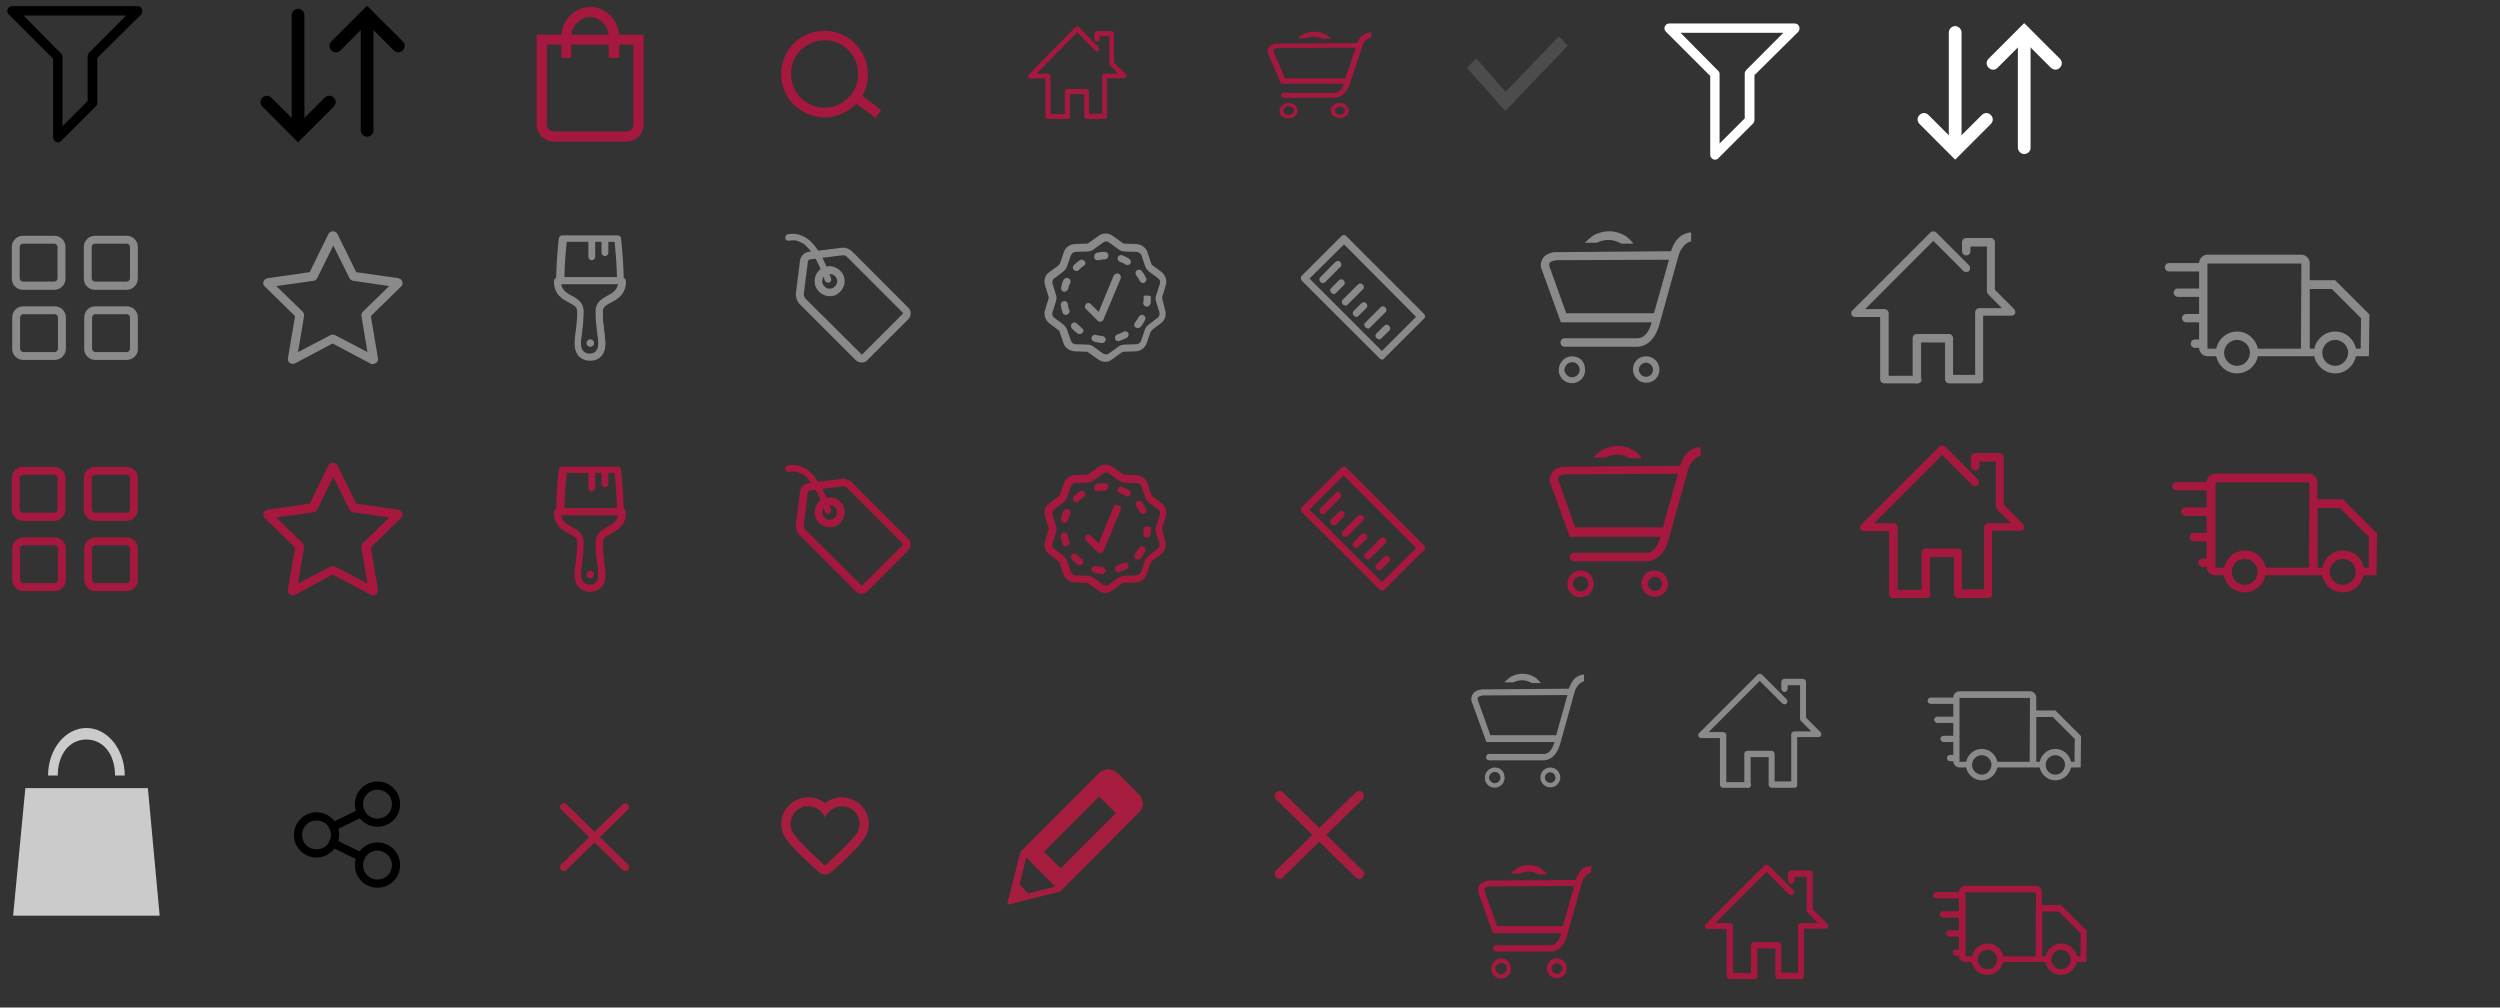 <?xml version="1.0" encoding="utf-8"?>
<!-- Generator: Adobe Illustrator 15.1.0, SVG Export Plug-In . SVG Version: 6.00 Build 0)  -->
<!DOCTYPE svg PUBLIC "-//W3C//DTD SVG 1.1//EN" "http://www.w3.org/Graphics/SVG/1.1/DTD/svg11.dtd">
<svg version="1.1" id="Layer_1" xmlns="http://www.w3.org/2000/svg" xmlns:xlink="http://www.w3.org/1999/xlink" x="0px" y="0px"
	 width="432.98px" height="174.5px" viewBox="0 0 432.98 174.5" enable-background="new 0 0 432.98 174.5" xml:space="preserve">
<rect x="0" y="0" width="432.98" height="174.5" fill="#333333" stroke="none"/>
<g id="bg" display="none">
	<rect x="-2" y="-0.042" display="inline" fill="#B2B2B2" width="313.001" height="340"/>
</g>
<g id="Sprite_image" display="none">
</g>
<g>
	<path d="M24.595,1.581c-0.13-0.323-0.396-0.516-0.783-0.516h-21.7c-0.323,0-0.654,0.193-0.783,0.516
		C1.2,1.913,1.265,2.235,1.522,2.492l7.673,7.663v13.65c0,0.323,0.193,0.646,0.515,0.783c0.129,0.064,0.194,0.064,0.323,0.064
		c0.203,0,0.46-0.064,0.589-0.267l5.979-5.978c0.128-0.128,0.257-0.386,0.257-0.58v-7.802l7.607-7.535
		C24.659,2.235,24.723,1.913,24.595,1.581z M15.172,9.705v7.802l-4.355,4.347V9.833c0-0.193-0.064-0.451-0.258-0.58L4.064,2.686
		H21.86l-6.43,6.439C15.302,9.317,15.172,9.511,15.172,9.705z"/>
</g>
<g>
	<g>
		<path d="M51.618,23.676c-0.58,0-1.104-0.525-1.104-1.105V2.621c0-0.579,0.525-1.105,1.104-1.105c0.59,0,1.105,0.526,1.105,1.105
			v20.015C52.723,23.216,52.273,23.676,51.618,23.676z"/>
	</g>
	<g>
		<path d="M51.618,24.653l-6.171-6.181c-0.451-0.45-0.451-1.096,0-1.556c0.461-0.452,1.104-0.452,1.557,0l4.614,4.614l4.616-4.614
			c0.46-0.452,1.104-0.452,1.564,0c0.451,0.46,0.451,1.105,0,1.556L51.618,24.653z"/>
	</g>
	<g>
		<path d="M63.574,23.676c-0.581,0-1.096-0.525-1.096-1.105V2.621c0-0.579,0.516-1.105,1.096-1.105c0.589,0,1.104,0.526,1.104,1.105
			v20.015C64.678,23.216,64.163,23.676,63.574,23.676z"/>
	</g>
	<g>
		<path d="M68.972,9.06c-0.26,0-0.591-0.138-0.784-0.332l-4.614-4.614L58.97,8.728c-0.463,0.462-1.105,0.462-1.567,0
			c-0.451-0.451-0.451-1.105,0-1.556L63.574,1l6.18,6.171c0.451,0.451,0.451,1.105,0,1.556C69.487,8.995,69.229,9.06,68.972,9.06z"
			/>
	</g>
</g>
<g>
	<g>
		<path fill="#A7183E" d="M108.475,24.523H95.939c-1.63,0-2.993-1.372-2.993-2.993V6.001h18.521V21.53
			C111.468,23.151,110.17,24.523,108.475,24.523z M94.706,7.752V21.53c0,0.72,0.581,1.235,1.233,1.235h12.536
			c0.718,0,1.232-0.581,1.232-1.235V7.752H94.706z"/>
	</g>
	<g>
		<path fill="#A7183E" d="M107.176,10.027h-1.75V6.389c0-1.815-1.502-3.445-3.251-3.445c-1.694,0-3.253,1.63-3.253,3.445v3.638
			h-1.685V6.389c0-2.855,2.275-5.194,5.001-5.194c2.728,0,5.001,2.403,5.001,5.194v3.638H107.176z"/>
	</g>
</g>
<g>
	<g>
		<path fill="#A7183E" d="M142.813,20.333c-1.634,0-3.205-0.539-4.517-1.517c-1.625-1.202-2.665-2.936-2.934-4.946
			c-0.271-2.01,0.216-3.967,1.418-5.546c1.409-1.903,3.635-2.989,6.032-2.989c1.625,0,3.204,0.547,4.505,1.525
			c3.32,2.497,3.968,7.226,1.526,10.539C147.373,19.192,145.199,20.333,142.813,20.333z M142.813,6.968
			c-1.85,0-3.537,0.87-4.676,2.334c-0.926,1.249-1.303,2.774-1.087,4.352c0.216,1.518,1.031,2.874,2.28,3.852
			c1.031,0.762,2.227,1.147,3.482,1.147c1.849,0,3.527-0.87,4.667-2.341c1.901-2.55,1.417-6.247-1.141-8.15
			C145.308,7.345,144.113,6.968,142.813,6.968z"/>
	</g>
	<g>
		
			<rect x="147.635" y="17.468" transform="matrix(0.8 0.6 -0.6 0.8 41.047 -86.445)" fill="#A7183E" width="4.952" height="1.684"/>
	</g>
</g>
<g>
	<path fill="#8A8A8A" d="M9.388,50.193H3.991c-1.104,0-1.943-0.848-1.943-1.953v-5.452c0-1.105,0.839-1.953,1.943-1.953h5.397
		c1.104,0,1.951,0.848,1.951,1.953v5.388C11.406,49.281,10.493,50.193,9.388,50.193z M3.991,42.198c-0.322,0-0.581,0.258-0.581,0.59
		v5.388c0,0.322,0.259,0.59,0.581,0.59h5.397c0.321,0,0.579-0.268,0.579-0.59v-5.388c0-0.332-0.258-0.59-0.579-0.59H3.991z
		 M21.933,50.193h-5.461c-1.105,0-1.953-0.848-1.953-1.953v-5.452c0-1.105,0.848-1.953,1.953-1.953h5.461
		c1.096,0,1.942,0.848,1.942,1.953v5.388C23.875,49.281,23.028,50.193,21.933,50.193z M16.472,42.198
		c-0.323,0-0.591,0.258-0.591,0.59v5.388c0,0.322,0.268,0.59,0.591,0.59h5.461c0.321,0,0.58-0.268,0.58-0.59v-5.388
		c0-0.332-0.259-0.59-0.58-0.59H16.472z M9.453,62.342H4.064c-1.104,0-1.952-0.848-1.952-1.944v-5.397
		c0-1.104,0.848-1.952,1.952-1.952h5.389c1.105,0,1.953,0.848,1.953,1.952v5.397C11.406,61.43,10.558,62.342,9.453,62.342z
		 M4.064,54.412c-0.332,0-0.589,0.267-0.589,0.589v5.397c0,0.323,0.258,0.581,0.589,0.581h5.389c0.322,0,0.58-0.257,0.58-0.581
		v-5.397c0-0.322-0.258-0.589-0.58-0.589H4.064z M21.933,62.342h-5.396c-1.104,0-1.953-0.848-1.953-1.944v-5.397
		c0-1.104,0.849-1.952,1.953-1.952h5.396c1.096,0,1.942,0.848,1.942,1.952v5.397C23.941,61.43,23.028,62.342,21.933,62.342z
		 M16.536,54.412c-0.322,0-0.59,0.267-0.59,0.589v5.397c0,0.323,0.268,0.581,0.59,0.581h5.396c0.321,0,0.58-0.257,0.58-0.581v-5.397
		c0-0.322-0.259-0.589-0.58-0.589H16.536z"/>
</g>
<g>
	<path fill="#8A8A8A" d="M64.486,63.06c-0.129,0-0.258,0-0.387-0.128l-6.502-3.446l-6.494,3.446
		c-0.258,0.128-0.655,0.128-0.912-0.065c-0.258-0.202-0.386-0.524-0.322-0.848l1.234-7.276l-5.259-5.139
		c-0.268-0.193-0.332-0.58-0.202-0.838c0.128-0.332,0.396-0.525,0.718-0.59l7.277-1.041l3.25-6.622
		c0.13-0.258,0.451-0.46,0.772-0.46c0.333,0,0.654,0.203,0.784,0.46l3.25,6.622l7.277,1.041c0.32,0.064,0.578,0.258,0.718,0.59
		c0.128,0.322,0,0.645-0.202,0.838l-5.259,5.139l1.232,7.276c0.064,0.323-0.063,0.646-0.321,0.848
		C64.872,62.996,64.678,63.06,64.486,63.06z M47.852,49.539l4.549,4.42c0.194,0.195,0.322,0.525,0.258,0.783l-1.041,6.236
		l5.591-2.92c0.257-0.138,0.59-0.138,0.849,0l5.582,2.92l-1.033-6.236c-0.063-0.257,0.064-0.588,0.26-0.783l4.549-4.42l-6.245-0.903
		c-0.258-0.063-0.515-0.202-0.645-0.46l-2.801-5.646l-2.791,5.646c-0.128,0.258-0.387,0.46-0.646,0.46L47.852,49.539z"/>
</g>
<g>
	<path fill="#8A8A8A" d="M102.239,62.472c-1.693,0-2.726-1.105-2.726-2.986c0-0.718,0.064-1.363,0.193-2.081l0,0
		c0.129-0.979,0.258-2.017,0.258-3.445c0-0.708-0.387-1.04-1.427-1.556c-1.104-0.59-2.598-1.363-2.598-3.704
		c0-0.202,0.129-0.46,0.323-0.524l0.063-0.065v-0.128c0.065-3.38,0.451-6.559,0.451-6.696c0.063-0.322,0.332-0.516,0.59-0.516h9.615
		c0.323,0,0.581,0.258,0.581,0.516c0,0.065,0.396,3.574,0.46,6.696v0.128l0.063,0.065c0.194,0.13,0.323,0.322,0.323,0.524
		c0,2.341-1.492,3.114-2.598,3.704c-0.977,0.516-1.427,0.848-1.427,1.556c0,1.428,0.128,2.534,0.258,3.445
		c0.064,0.783,0.192,1.428,0.192,2.081C104.901,61.301,103.861,62.472,102.239,62.472z M97.237,49.41
		c0.26,0.977,0.978,1.363,1.815,1.824c0.911,0.516,2.018,1.104,2.018,2.663c0,1.491-0.129,2.597-0.258,3.637
		c-0.064,0.719-0.203,1.365-0.203,1.953c0,1.428,0.848,1.75,1.502,1.75c0.708,0,1.491-0.323,1.491-1.75
		c0-0.588-0.063-1.233-0.193-1.953c-0.128-0.976-0.258-2.146-0.258-3.637c0-1.558,1.104-2.147,2.008-2.663
		c0.848-0.461,1.565-0.847,1.823-1.824l0.064-0.194h-9.81L97.237,49.41L97.237,49.41z M106.854,47.982v-0.193
		c-0.064-2.146-0.258-4.55-0.396-5.785v-0.128h-1.096v1.888c0,0.323-0.267,0.581-0.59,0.581c-0.322,0-0.589-0.258-0.589-0.581
		v-1.888h-1.098v2.598c0,0.321-0.267,0.588-0.588,0.588c-0.323,0-0.581-0.267-0.581-0.588v-2.598H98.14v0.128
		c-0.128,1.171-0.323,3.446-0.386,5.785v0.193H106.854z"/>
	<path fill="#8A8A8A" d="M102.239,62.276c-1.556,0-2.532-1.04-2.532-2.791c0-0.653,0.063-1.298,0.193-2.081l0,0
		c0.128-0.977,0.258-2.083,0.258-3.508c0-0.848-0.516-1.17-1.493-1.686c-1.104-0.59-2.469-1.372-2.469-3.575
		c0-0.202,0.065-0.33,0.259-0.396l0.194-0.064v-0.193c0.063-3.38,0.46-6.559,0.46-6.696c0-0.192,0.191-0.388,0.45-0.388h9.422
		c0.193,0,0.388,0.195,0.452,0.388c0,0.065,0.396,3.574,0.461,6.696v0.193l0.191,0.064c0.13,0.065,0.259,0.193,0.259,0.396
		c0,2.275-1.363,2.985-2.469,3.575c-0.976,0.516-1.49,0.838-1.49,1.686c0,1.426,0.128,2.531,0.258,3.508
		c0.064,0.783,0.192,1.428,0.192,2.081C104.771,61.236,103.796,62.276,102.239,62.276z M97.109,49.476
		c0.258,1.04,1.104,1.501,1.943,1.951c0.911,0.518,1.952,1.042,1.952,2.47c0,1.491-0.13,2.597-0.258,3.573
		c-0.063,0.719-0.202,1.363-0.202,2.017c0,1.685,1.04,1.88,1.693,1.88c0.645,0,1.686-0.258,1.686-1.88
		c0-0.653-0.063-1.233-0.192-2.017c-0.13-0.976-0.258-2.082-0.258-3.573c0-1.428,1.04-2.018,1.952-2.47
		c0.838-0.45,1.621-0.911,1.943-1.951l0.128-0.388H97.035L97.109,49.476z M97.817,42.069c-0.128,1.17-0.32,3.445-0.386,5.783v0.323
		h9.615v-0.323c-0.064-2.145-0.258-4.549-0.388-5.783v-0.323h-1.436v2.083c0,0.257-0.195,0.451-0.453,0.451
		c-0.258,0-0.45-0.193-0.45-0.451v-2.083h-1.438v2.792c0,0.258-0.192,0.461-0.45,0.461c-0.258,0-0.452-0.203-0.452-0.461v-2.792
		H97.88L97.817,42.069z"/>
	<path fill="#8A8A8A" d="M102.239,58.768c0.36,0,0.645,0.294,0.645,0.654c0,0.359-0.284,0.645-0.645,0.645
		c-0.359,0-0.654-0.285-0.654-0.645C101.585,59.062,101.88,58.768,102.239,58.768z"/>
	<path fill="#8A8A8A" d="M102.239,58.961c0.25,0,0.452,0.202,0.452,0.461c0,0.249-0.202,0.451-0.452,0.451
		c-0.248,0-0.451-0.203-0.451-0.451C101.788,59.164,101.991,58.961,102.239,58.961z"/>
</g>
<g>
	<path fill="#8A8A8A" d="M145.704,42.917l-5.646,0.709c-0.72,0.063-1.373,0.718-1.502,1.5l-0.708,5.646
		c-0.065,0.653,0.191,1.438,0.645,1.889l9.68,9.68c0.269,0.258,0.653,0.45,1.041,0.45c0.396,0,0.782-0.128,1.04-0.45l7.021-7.02
		c0.259-0.258,0.451-0.644,0.451-1.04c0-0.386-0.129-0.773-0.451-1.031l-9.68-9.69C147.141,43.109,146.357,42.788,145.704,42.917z
		 M146.68,44.474l9.679,9.68c0.063,0.063,0.063,0.128,0,0.192l-7.021,7.02l-0.063,0.063c0,0-0.064,0-0.064-0.063l-9.745-9.68
		c-0.129-0.13-0.257-0.517-0.257-0.709v-0.065l0.708-5.655c0-0.13,0.204-0.332,0.332-0.332l5.656-0.709
		C146.1,44.151,146.487,44.28,146.68,44.474z M141.089,48.7c0,0.71,0.268,1.363,0.782,1.815c0.525,0.526,1.169,0.783,1.825,0.783
		c0.708,0,1.363-0.257,1.813-0.783c0.525-0.515,0.783-1.169,0.783-1.815c0-0.652-0.258-1.363-0.783-1.823
		c-1.039-1.04-2.66-1.04-3.701,0C141.356,47.337,141.089,47.982,141.089,48.7z M144.599,47.789c0.266,0.259,0.396,0.581,0.396,0.911
		c0,0.323-0.13,0.646-0.396,0.903c-0.26,0.268-0.58,0.396-0.902,0.396c-0.332,0-0.655-0.129-0.913-0.396
		c-0.258-0.258-0.387-0.58-0.387-0.903c0-0.33,0.129-0.652,0.387-0.911C143.234,47.337,144.082,47.337,144.599,47.789z"/>
	<g>
		<path fill="#8A8A8A" d="M143.954,48.306c-0.524-1.558-1.17-3.114-2.018-4.542c-0.782-1.233-1.75-2.478-3.177-2.993
			c-0.783-0.322-1.566-0.322-2.34-0.193c-0.333,0.064-0.46,0.451-0.396,0.709c0.063,0.332,0.396,0.46,0.72,0.396
			c0.192,0,0.192-0.064,0.386-0.064c0.13,0,0.322,0,0.452,0c0.072,0,0.072,0,0.139,0c-0.139,0,0,0,0,0c0.063,0,0.13,0,0.193,0.064
			c0.128,0,0.258,0.063,0.386,0.129c0.065,0,0.065,0,0.131,0.064c-0.064-0.064,0,0,0,0c0.063,0,0.128,0.064,0.192,0.064
			c0.14,0.063,0.268,0.129,0.397,0.193c0.258,0.13,0.451,0.322,0.643,0.525c0.979,0.967,1.695,2.201,2.275,3.508
			c0.322,0.775,0.654,1.557,0.913,2.405c0.128,0.258,0.386,0.451,0.718,0.386C143.824,48.895,144.019,48.572,143.954,48.306
			L143.954,48.306z"/>
	</g>
</g>
<g>
	<path fill="#8A8A8A" d="M201.316,51.814c-0.055-0.193-0.055-0.322,0-0.516l0.59-1.888c0.258-0.838-0.074-1.75-0.7-2.275
		l-1.564-1.169c-0.13-0.064-0.275-0.258-0.275-0.386l-0.627-1.89c-0.258-0.838-1.104-1.363-1.952-1.426l-2.025-0.065
		c-0.186,0-0.332-0.064-0.441-0.194l-1.631-1.169c-0.72-0.515-1.694-0.515-2.403,0l-1.632,1.169
		c-0.129,0.065-0.256,0.194-0.449,0.194l-2.018,0.065c-0.84,0-1.688,0.588-1.944,1.426l-0.652,1.89
		c-0.064,0.192-0.193,0.258-0.258,0.386l-1.622,1.169c-0.718,0.525-0.977,1.438-0.718,2.275l0.579,1.888
		c0.074,0.193,0.074,0.322,0,0.516l-0.579,1.888c-0.259,0.848,0.063,1.75,0.718,2.276l1.558,1.17
		c0.129,0.064,0.258,0.257,0.258,0.386l0.654,1.889c0.258,0.838,1.104,1.363,1.943,1.427l2.018,0.064
		c0.192,0,0.321,0.065,0.45,0.195l1.632,1.168c0.385,0.258,0.771,0.388,1.17,0.388c0.387,0,0.838-0.13,1.168-0.388l1.611-1.168
		c0.147-0.065,0.26-0.195,0.461-0.195l2.01-0.064c0.848,0,1.693-0.588,1.952-1.427l0.661-1.889c0.057-0.192,0.188-0.258,0.26-0.386
		l1.547-1.17c0.719-0.525,0.996-1.428,0.719-2.276L201.316,51.814z M200.212,52.21l0.591,1.878c0.071,0.323,0,0.718-0.259,0.912
		l-1.549,1.169c-0.332,0.258-0.591,0.581-0.736,0.978l-0.626,1.878c-0.146,0.332-0.403,0.524-0.793,0.59l-2.008,0.064
		c-0.403,0-0.848,0.129-1.18,0.387l-1.62,1.169c-0.259,0.193-0.646,0.193-0.976,0l-1.621-1.169c-0.322-0.258-0.722-0.387-1.17-0.387
		l-2.02-0.064c-0.322,0-0.646-0.258-0.771-0.59l-0.654-1.878c-0.129-0.397-0.387-0.72-0.709-0.978L182.546,55
		c-0.259-0.194-0.387-0.589-0.259-0.912l0.59-1.878c0.129-0.396,0.129-0.848,0-1.169l-0.59-1.889c-0.063-0.322,0-0.719,0.259-0.912
		l1.565-1.17c0.322-0.257,0.58-0.581,0.709-0.966l0.654-1.889c0.127-0.321,0.387-0.525,0.771-0.588l2.02-0.065
		c0.385,0,0.848-0.129,1.17-0.386l0,0l1.621-1.171c0.127-0.063,0.33-0.192,0.522-0.192c0.193,0,0.322,0.064,0.517,0.192l1.631,1.171
		c0.332,0.257,0.698,0.386,1.18,0.386l1.988,0.065c0.332,0,0.662,0.267,0.793,0.588l0.646,1.889
		c0.146,0.386,0.403,0.709,0.718,0.966l1.565,1.17c0.258,0.193,0.388,0.59,0.258,0.912l-0.59,1.889
		C200.102,51.363,200.102,51.75,200.212,52.21z"/>
	<path fill="#8A8A8A" d="M187.354,56.825c-0.258-0.268-0.58-0.525-0.838-0.783c-0.269-0.258-0.652-0.258-0.849-0.064
		c-0.192,0.192-0.258,0.645-0.063,0.848c0.26,0.322,0.646,0.644,0.978,0.902c0.128,0.065,0.258,0.129,0.389,0.129
		c0.191,0,0.387-0.063,0.516-0.258C187.75,57.405,187.686,57.018,187.354,56.825z"/>
	<path fill="#8A8A8A" d="M197.43,48.7c0.129,0.194,0.313,0.323,0.516,0.323c0.057,0,0.203,0,0.259-0.065
		c0.276-0.192,0.46-0.524,0.276-0.848c-0.223-0.386-0.406-0.773-0.736-1.168c-0.186-0.258-0.571-0.323-0.848-0.129
		c-0.258,0.192-0.313,0.59-0.11,0.847C197.042,47.982,197.229,48.306,197.43,48.7z"/>
	<path fill="#8A8A8A" d="M190.023,45.062c0.063,0,0.063,0,0.129,0c0.322-0.063,0.646-0.063,0.969-0.138c0.063,0,0.138,0,0.202,0
		c0.321,0,0.644-0.258,0.644-0.645c0-0.386-0.258-0.653-0.644-0.653c-0.064,0-0.14,0-0.202,0c-0.389,0-0.71,0.063-1.098,0.137
		c-0.33,0.065-0.525,0.387-0.525,0.71C189.498,44.86,189.758,45.062,190.023,45.062z"/>
	<path fill="#8A8A8A" d="M184.95,52.662c-0.065-0.323-0.388-0.59-0.712-0.516c-0.329,0.064-0.588,0.386-0.523,0.709
		c0.064,0.461,0.194,0.847,0.322,1.299c0.074,0.258,0.332,0.395,0.59,0.395c0.064,0,0.13,0,0.193-0.064
		c0.322-0.138,0.522-0.46,0.396-0.783C185.078,53.444,184.95,53.049,184.95,52.662z"/>
	<path fill="#8A8A8A" d="M187.878,45.256c-0.191-0.258-0.589-0.396-0.847-0.194c-0.387,0.258-0.719,0.518-1.041,0.839
		c-0.258,0.267-0.258,0.654,0,0.847c0.13,0.129,0.258,0.195,0.46,0.195c0.194,0,0.323-0.065,0.388-0.195
		c0.259-0.258,0.58-0.516,0.849-0.718C188.008,45.901,188.073,45.514,187.878,45.256z"/>
	<path fill="#8A8A8A" d="M185.016,48.176c-0.324-0.128-0.646,0-0.841,0.322c-0.202,0.396-0.329,0.848-0.396,1.308
		c-0.063,0.323,0.131,0.645,0.461,0.709c0.064,0,0.064,0,0.13,0c0.258,0,0.518-0.194,0.646-0.515
		c0.063-0.396,0.202-0.719,0.396-1.105C185.475,48.7,185.346,48.306,185.016,48.176z"/>
	<path fill="#8A8A8A" d="M198.073,54.614c-0.259-0.202-0.644-0.065-0.847,0.258c-0.187,0.322-0.389,0.646-0.646,0.976
		c-0.202,0.259-0.202,0.646,0.057,0.839c0.146,0.063,0.258,0.138,0.403,0.138c0.187,0,0.39-0.075,0.517-0.203
		c0.258-0.322,0.517-0.71,0.7-1.104C198.479,55.194,198.404,54.807,198.073,54.614z"/>
	<path fill="#8A8A8A" d="M195.532,44.795c-0.368-0.258-0.773-0.387-1.16-0.581c-0.313-0.128-0.646,0.065-0.771,0.323
		c-0.141,0.322,0.055,0.654,0.313,0.782c0.331,0.13,0.718,0.26,1.05,0.518c0.057,0.063,0.202,0.063,0.313,0.063
		c0.201,0,0.404-0.129,0.516-0.258C195.938,45.384,195.863,44.999,195.532,44.795z"/>
	<path fill="#8A8A8A" d="M190.861,58.188c-0.387-0.065-0.709-0.065-1.104-0.203c-0.32-0.064-0.646,0.138-0.709,0.461
		c-0.064,0.322,0.129,0.645,0.449,0.71c0.388,0.137,0.85,0.202,1.301,0.267h0.063c0.322,0,0.59-0.267,0.654-0.59
		C191.518,58.51,191.186,58.188,190.861,58.188z"/>
	<path fill="#8A8A8A" d="M198.736,51.169l-0.663,0.065c0,0.129,0,0.258,0,0.387c0,0.258,0,0.525-0.072,0.783
		c-0.056,0.322,0.202,0.645,0.534,0.709c0.056,0,0.056,0,0.056,0c0.33,0,0.59-0.258,0.662-0.516
		c0.057-0.259,0.057-0.653,0.057-0.911c0-0.13,0-0.26,0-0.388L198.736,51.169z"/>
	<path fill="#8A8A8A" d="M194.574,57.469c-0.331,0.193-0.719,0.323-1.051,0.451c-0.321,0.138-0.517,0.46-0.387,0.783
		c0.063,0.258,0.321,0.387,0.59,0.387c0.072,0,0.129,0,0.186-0.064c0.404-0.128,0.847-0.322,1.252-0.516
		c0.258-0.193,0.368-0.525,0.258-0.848C195.221,57.405,194.832,57.275,194.574,57.469z"/>
	<path fill="#8A8A8A" d="M193.729,47.403c-0.332-0.138-0.655,0-0.85,0.322l-2.598,6.3l-1.363-1.363
		c-0.269-0.258-0.652-0.258-0.847,0c-0.194,0.258-0.26,0.654,0,0.848l2.016,2.008c0.13,0.128,0.259,0.202,0.453,0.202
		c0.063,0,0.063,0,0.128,0c0.192-0.074,0.389-0.202,0.452-0.396l2.992-7.146C194.169,47.918,194.059,47.531,193.729,47.403z"/>
</g>
<g>
	<g>
		<path fill="#8A8A8A" d="M239.411,62.276c-0.146,0-0.332-0.063-0.461-0.192l-13.466-13.448c-0.11-0.138-0.188-0.266-0.188-0.46
			c0-0.193,0.073-0.323,0.188-0.451l6.834-6.826c0.259-0.257,0.646-0.257,0.849,0l13.446,13.448c0.258,0.268,0.258,0.654,0,0.848
			l-6.834,6.824C239.669,62.214,239.521,62.276,239.411,62.276z M226.793,48.24l12.544,12.545l5.913-5.914l-12.471-12.545
			L226.793,48.24z"/>
	</g>
	<g>
		<g>
			<path fill="#8A8A8A" d="M229.132,49.023c-0.128,0-0.331-0.065-0.438-0.193c-0.258-0.258-0.258-0.654,0-0.848l2.578-2.598
				c0.258-0.258,0.662-0.258,0.853,0c0.258,0.259,0.258,0.646,0,0.848l-2.579,2.598C229.464,48.958,229.262,49.023,229.132,49.023z"
				/>
		</g>
		<g>
			<path fill="#8A8A8A" d="M231.012,50.911c-0.109,0-0.313-0.073-0.441-0.203c-0.258-0.258-0.258-0.645,0-0.837l1.289-1.299
				c0.264-0.267,0.662-0.267,0.852,0c0.262,0.258,0.262,0.644,0,0.838l-1.289,1.298C231.342,50.838,231.214,50.911,231.012,50.911z"
				/>
		</g>
		<g>
			<path fill="#8A8A8A" d="M233.037,52.919c-0.128,0-0.332-0.064-0.46-0.193c-0.259-0.258-0.259-0.654,0-0.848l2.599-2.597
				c0.26-0.258,0.662-0.258,0.848,0c0.264,0.258,0.264,0.654,0,0.848l-2.599,2.597C233.369,52.855,233.223,52.919,233.037,52.919z"
				/>
		</g>
		<g>
			<path fill="#8A8A8A" d="M234.916,54.872c-0.128,0-0.331-0.065-0.439-0.193c-0.26-0.267-0.26-0.654,0-0.847l1.289-1.3
				c0.258-0.258,0.646-0.258,0.848,0c0.263,0.26,0.263,0.645,0,0.848l-1.307,1.299C235.248,54.807,235.102,54.872,234.916,54.872z"
				/>
		</g>
		<g>
			<path fill="#8A8A8A" d="M236.943,56.89c-0.147,0-0.332-0.064-0.461-0.203c-0.276-0.259-0.276-0.645,0-0.839l2.597-2.596
				c0.258-0.268,0.646-0.268,0.849,0c0.26,0.258,0.26,0.645,0,0.837l-2.613,2.598C237.256,56.825,237.126,56.89,236.943,56.89z"/>
		</g>
		<g>
			<path fill="#8A8A8A" d="M238.877,58.768c-0.129,0-0.313-0.064-0.46-0.193c-0.258-0.258-0.258-0.654,0-0.848l1.31-1.299
				c0.258-0.258,0.646-0.258,0.852,0c0.259,0.259,0.259,0.655,0,0.848l-1.313,1.299C239.209,58.704,239.006,58.768,238.877,58.768z"
				/>
		</g>
	</g>
</g>
<g>
	<path fill="#A7183E" d="M9.388,90.213H3.991c-1.104,0-1.943-0.847-1.943-1.943V82.81c0-1.105,0.839-1.953,1.943-1.953h5.397
		c1.104,0,1.951,0.848,1.951,1.953v5.389C11.406,89.302,10.493,90.213,9.388,90.213z M3.991,82.219c-0.322,0-0.581,0.268-0.581,0.59
		v5.389c0,0.331,0.259,0.589,0.581,0.589h5.397c0.321,0,0.579-0.258,0.579-0.589v-5.389c0-0.322-0.258-0.59-0.579-0.59H3.991z
		 M21.933,90.213h-5.461c-1.105,0-1.953-0.847-1.953-1.943V82.81c0-1.105,0.848-1.953,1.953-1.953h5.461
		c1.096,0,1.942,0.848,1.942,1.953v5.389C23.875,89.302,23.028,90.213,21.933,90.213z M16.472,82.219
		c-0.323,0-0.591,0.268-0.591,0.59v5.389c0,0.331,0.268,0.589,0.591,0.589h5.461c0.321,0,0.58-0.258,0.58-0.589v-5.389
		c0-0.322-0.259-0.59-0.58-0.59H16.472z M9.453,102.363H4.064c-1.104,0-1.952-0.84-1.952-1.945v-5.396
		c0-1.104,0.848-1.938,1.952-1.938h5.389c1.105,0,1.953,0.837,1.953,1.938v5.396C11.406,101.523,10.558,102.363,9.453,102.363z
		 M4.064,94.441c-0.332,0-0.589,0.258-0.589,0.58v5.396c0,0.323,0.258,0.581,0.589,0.581h5.389c0.322,0,0.58-0.258,0.58-0.581
		v-5.396c0-0.322-0.258-0.58-0.58-0.58H4.064L4.064,94.441z M21.933,102.363h-5.396c-1.104,0-1.953-0.84-1.953-1.945v-5.396
		c0-1.104,0.849-1.938,1.953-1.938h5.396c1.096,0,1.942,0.837,1.942,1.938v5.396C23.941,101.523,23.028,102.363,21.933,102.363z
		 M16.536,94.441c-0.322,0-0.59,0.258-0.59,0.58v5.396c0,0.323,0.268,0.581,0.59,0.581h5.396c0.321,0,0.58-0.258,0.58-0.581v-5.396
		c0-0.322-0.259-0.58-0.58-0.58H16.536L16.536,94.441z"/>
</g>
<g>
	<path fill="#A7183E" d="M64.486,103.081c-0.129,0-0.258,0-0.387-0.129l-6.502-3.445l-6.494,3.509
		c-0.258,0.131-0.655,0.131-0.912-0.063c-0.258-0.193-0.386-0.525-0.322-0.85l1.234-7.273l-5.259-5.131
		c-0.268-0.193-0.332-0.592-0.202-0.85c0.128-0.322,0.396-0.523,0.718-0.58l7.277-1.042l3.25-6.632
		c0.13-0.258,0.451-0.45,0.772-0.45c0.333,0,0.654,0.192,0.784,0.45l3.25,6.632l7.277,1.042c0.32,0.057,0.578,0.258,0.718,0.58
		c0.128,0.318,0,0.65-0.202,0.85l-5.259,5.131l1.232,7.273c0.064,0.318-0.063,0.65-0.321,0.85
		C64.872,103.081,64.678,103.081,64.486,103.081z M47.852,89.633l4.549,4.413c0.194,0.193,0.322,0.524,0.258,0.783l-1.041,6.233
		l5.591-2.918c0.257-0.129,0.59-0.129,0.849,0l5.582,2.918l-1.033-6.233c-0.063-0.259,0.064-0.59,0.26-0.783l4.549-4.413
		l-6.245-0.91c-0.258-0.063-0.515-0.188-0.645-0.453l-2.801-5.647l-2.791,5.647c-0.128,0.265-0.387,0.453-0.646,0.453L47.852,89.633
		z"/>
</g>
<g>
	<path fill="#A7183E" d="M102.239,102.491c-1.693,0-2.726-1.104-2.726-2.984c0-0.719,0.064-1.362,0.193-2.082l0,0
		c0.129-0.976,0.258-2.016,0.258-3.444c0-0.709-0.387-1.041-1.427-1.557c-1.104-0.581-2.598-1.363-2.598-3.701
		c0-0.195,0.129-0.453,0.323-0.521l0.063-0.063v-0.131c0.065-3.379,0.451-6.558,0.451-6.687c0.063-0.331,0.332-0.525,0.59-0.525
		h9.615c0.323,0,0.581,0.258,0.581,0.525c0,0.064,0.396,3.573,0.46,6.687v0.131l0.063,0.063c0.194,0.128,0.323,0.325,0.323,0.521
		c0,2.338-1.492,3.12-2.598,3.701c-0.977,0.516-1.427,0.848-1.427,1.557c0,1.434,0.128,2.533,0.258,3.444
		c0.064,0.782,0.192,1.429,0.192,2.082C104.901,101.32,103.861,102.491,102.239,102.491z M97.237,89.43
		c0.26,0.979,0.978,1.373,1.815,1.825c0.911,0.517,2.018,1.104,2.018,2.661c0,1.501-0.129,2.598-0.258,3.639
		c-0.064,0.719-0.203,1.363-0.203,1.952c0,1.429,0.848,1.75,1.502,1.75c0.708,0,1.491-0.321,1.491-1.75
		c0-0.589-0.063-1.233-0.193-1.952c-0.128-0.978-0.258-2.138-0.258-3.639c0-1.555,1.104-2.145,2.008-2.661
		c0.848-0.452,1.565-0.848,1.823-1.825l0.064-0.188h-9.81L97.237,89.43L97.237,89.43z M106.854,88.003v-0.192
		c-0.064-2.146-0.258-4.551-0.396-5.784v-0.13h-1.096v1.888c0,0.323-0.267,0.581-0.59,0.581c-0.322,0-0.589-0.258-0.589-0.581
		v-1.888h-1.098v2.598c0,0.331-0.267,0.589-0.588,0.589c-0.323,0-0.581-0.258-0.581-0.589v-2.598H98.14v0.13
		c-0.128,1.169-0.323,3.444-0.386,5.784v0.192H106.854z"/>
	<path fill="#A7183E" d="M102.239,102.299c-1.556,0-2.532-1.042-2.532-2.792c0-0.653,0.063-1.3,0.193-2.082l0,0
		c0.128-0.976,0.258-2.081,0.258-3.509c0-0.837-0.516-1.169-1.493-1.686c-1.104-0.59-2.469-1.362-2.469-3.573
		c0-0.192,0.065-0.332,0.259-0.388l0.194-0.072v-0.194c0.063-3.379,0.46-6.558,0.46-6.687c0-0.193,0.191-0.396,0.45-0.396h9.422
		c0.193,0,0.388,0.202,0.452,0.396c0,0.064,0.396,3.573,0.461,6.687v0.194l0.191,0.072c0.13,0.056,0.259,0.189,0.259,0.388
		c0,2.276-1.363,2.983-2.469,3.573c-0.976,0.517-1.49,0.849-1.49,1.686c0,1.43,0.128,2.534,0.258,3.509
		c0.064,0.782,0.192,1.429,0.192,2.082C104.771,101.257,103.796,102.299,102.239,102.299z M97.109,89.505
		c0.258,1.031,1.104,1.491,1.943,1.944c0.911,0.523,1.952,1.04,1.952,2.467c0,1.493-0.13,2.598-0.258,3.574
		c-0.063,0.718-0.202,1.363-0.202,2.018c0,1.686,1.04,1.879,1.693,1.879c0.645,0,1.686-0.259,1.686-1.879
		c0-0.654-0.063-1.234-0.192-2.018c-0.13-0.977-0.258-2.081-0.258-3.574c0-1.427,1.04-2.018,1.952-2.467
		c0.838-0.453,1.621-0.913,1.943-1.944l0.128-0.396H97.035L97.109,89.505z M97.817,82.091c-0.128,1.168-0.32,3.444-0.386,5.784
		v0.322h9.615v-0.322c-0.064-2.146-0.258-4.551-0.388-5.784v-0.322h-1.436v2.081c0,0.258-0.195,0.452-0.453,0.452
		c-0.258,0-0.45-0.194-0.45-0.452v-2.081h-1.438v2.791c0,0.267-0.192,0.46-0.45,0.46c-0.258,0-0.452-0.193-0.452-0.46v-2.791H97.88
		L97.817,82.091z"/>
	<path fill="#A7183E" d="M102.239,98.854c0.36,0,0.645,0.295,0.645,0.653c0,0.359-0.284,0.646-0.645,0.646
		c-0.359,0-0.654-0.281-0.654-0.646C101.585,99.148,101.88,98.854,102.239,98.854z"/>
	<path fill="#A7183E" d="M102.239,99.046c0.25,0,0.452,0.211,0.452,0.461c0,0.249-0.202,0.451-0.452,0.451
		c-0.248,0-0.451-0.202-0.451-0.451S101.991,99.046,102.239,99.046z"/>
</g>
<g>
	<path fill="#A7183E" d="M145.704,82.938l-5.646,0.718c-0.72,0.065-1.373,0.708-1.502,1.493l-0.708,5.654
		c-0.065,0.646,0.191,1.428,0.645,1.879l9.68,9.687c0.269,0.257,0.653,0.46,1.041,0.46c0.396,0,0.782-0.135,1.04-0.46l7.021-7.021
		c0.259-0.259,0.451-0.646,0.451-1.031c0-0.396-0.129-0.779-0.451-1.039l-9.68-9.684C147.141,83.131,146.357,82.874,145.704,82.938z
		 M146.68,84.495l9.679,9.68c0.063,0.064,0.063,0.138,0,0.202l-7.021,7.01l-0.063,0.073c0,0-0.064,0-0.064-0.073l-9.745-9.68
		c-0.129-0.13-0.257-0.516-0.257-0.711v-0.063l0.708-5.662c0-0.128,0.204-0.322,0.332-0.322l5.656-0.718
		C146.1,84.237,146.487,84.365,146.68,84.495z M141.089,88.723c0,0.709,0.268,1.363,0.782,1.813
		c0.525,0.524,1.169,0.782,1.825,0.782c0.708,0,1.363-0.258,1.813-0.782c0.525-0.515,0.783-1.169,0.783-1.813
		c0-0.72-0.258-1.363-0.783-1.825c-1.039-1.04-2.66-1.04-3.701,0C141.356,87.423,141.089,88.066,141.089,88.723z M144.599,87.811
		c0.266,0.258,0.396,0.59,0.396,0.912s-0.13,0.646-0.396,0.91c-0.26,0.258-0.58,0.389-0.902,0.389c-0.332,0-0.655-0.131-0.913-0.389
		c-0.258-0.267-0.387-0.588-0.387-0.91s0.129-0.654,0.387-0.912C143.234,87.359,144.082,87.359,144.599,87.811z"/>
	<g>
		<path fill="#A7183E" d="M143.954,88.325c-0.524-1.556-1.17-3.113-2.018-4.541c-0.782-1.233-1.75-2.468-3.177-2.993
			c-0.783-0.322-1.566-0.322-2.34-0.193c-0.333,0.065-0.46,0.451-0.396,0.719c0.063,0.322,0.396,0.452,0.72,0.387
			c0.192,0,0.192-0.064,0.386-0.064c0.13,0,0.322,0,0.452,0c0.072,0,0.072,0,0.139,0c-0.139,0,0,0,0,0c0.063,0,0.13,0,0.193,0.064
			c0.128,0,0.258,0.065,0.386,0.13c0.065,0,0.065,0,0.131,0.063c-0.064-0.063,0,0,0,0c0.063,0,0.128,0.064,0.192,0.064
			c0.14,0.065,0.268,0.13,0.397,0.193c0.258,0.129,0.451,0.332,0.643,0.524c0.979,0.979,1.695,2.21,2.275,3.51
			c0.322,0.774,0.654,1.556,0.913,2.404c0.128,0.258,0.386,0.452,0.718,0.389C143.824,88.915,144.019,88.593,143.954,88.325
			L143.954,88.325z"/>
	</g>
</g>
<g>
	<path fill="#A7183E" d="M201.316,91.843c-0.055-0.202-0.055-0.329,0-0.524l0.59-1.889c0.258-0.837-0.074-1.75-0.7-2.265
		l-1.564-1.171c-0.13-0.063-0.275-0.266-0.275-0.395l-0.627-1.879c-0.258-0.847-1.104-1.363-1.952-1.438l-2.025-0.065
		c-0.186,0-0.332-0.064-0.441-0.192l-1.631-1.171c-0.72-0.516-1.694-0.516-2.403,0l-1.632,1.171
		c-0.129,0.064-0.256,0.192-0.449,0.192l-2.018,0.065c-0.84,0-1.688,0.59-1.944,1.438l-0.652,1.879
		c-0.064,0.192-0.193,0.257-0.258,0.395l-1.622,1.171c-0.718,0.515-0.977,1.427-0.718,2.265l0.579,1.889
		c0.074,0.195,0.074,0.322,0,0.524l-0.579,1.88c-0.259,0.848,0.063,1.75,0.718,2.274l1.558,1.169
		c0.129,0.064,0.258,0.258,0.258,0.389l0.654,1.887c0.258,0.854,1.104,1.363,1.943,1.433l2.018,0.063c0.192,0,0.321,0.063,0.45,0.19
		l1.632,1.171c0.385,0.26,0.771,0.396,1.17,0.396c0.387,0,0.838-0.139,1.168-0.396l1.611-1.171c0.147-0.063,0.26-0.19,0.461-0.19
		l2.01-0.063c0.848,0,1.693-0.58,1.952-1.433l0.661-1.887c0.057-0.193,0.188-0.259,0.26-0.389l1.547-1.169
		c0.719-0.524,0.996-1.427,0.719-2.274L201.316,91.843z M200.212,92.23l0.591,1.879c0.071,0.332,0,0.72-0.259,0.912l-1.549,1.17
		c-0.332,0.258-0.591,0.591-0.736,0.976l-0.626,1.879c-0.146,0.332-0.403,0.526-0.793,0.59l-2.008,0.064
		c-0.403,0-0.848,0.129-1.18,0.387l-1.62,1.169c-0.259,0.203-0.646,0.203-0.976,0l-1.621-1.169c-0.322-0.258-0.722-0.387-1.17-0.387
		l-2.02-0.064c-0.322,0-0.646-0.258-0.771-0.59l-0.654-1.879c-0.129-0.385-0.387-0.718-0.709-0.976l-1.565-1.17
		c-0.259-0.192-0.387-0.58-0.259-0.912l0.59-1.879c0.129-0.393,0.129-0.853,0-1.17l-0.59-1.893c-0.063-0.316,0-0.708,0.259-0.898
		l1.565-1.183c0.322-0.258,0.58-0.58,0.709-0.967l0.654-1.888c0.127-0.323,0.387-0.516,0.771-0.581l2.02-0.064
		c0.385,0,0.848-0.138,1.17-0.396l0,0l1.621-1.169c0.127-0.065,0.33-0.193,0.522-0.193c0.193,0,0.322,0.063,0.517,0.193l1.631,1.169
		c0.332,0.258,0.698,0.396,1.18,0.396l1.988,0.064c0.332,0,0.662,0.257,0.793,0.581l0.646,1.888
		c0.146,0.387,0.403,0.709,0.719,0.967l1.564,1.183c0.258,0.19,0.388,0.582,0.258,0.898l-0.59,1.893
		C200.102,91.383,200.102,91.843,200.212,92.23z"/>
	<path fill="#A7183E" d="M187.354,96.846c-0.258-0.268-0.58-0.525-0.838-0.783c-0.269-0.258-0.652-0.258-0.849-0.063
		c-0.258,0.258-0.258,0.652-0.063,0.848c0.26,0.322,0.646,0.646,0.978,0.902c0.128,0.064,0.258,0.141,0.389,0.141
		c0.191,0,0.387-0.074,0.516-0.269C187.75,97.425,187.686,97.104,187.354,96.846z"/>
	<path fill="#A7183E" d="M197.43,88.723c0.129,0.192,0.313,0.322,0.516,0.322c0.057,0,0.203,0,0.259-0.064
		c0.276-0.188,0.46-0.516,0.276-0.848c-0.223-0.388-0.406-0.773-0.736-1.17c-0.186-0.259-0.571-0.323-0.848-0.129
		c-0.258,0.193-0.313,0.589-0.11,0.847C197.042,88.003,197.229,88.325,197.43,88.723z"/>
	<path fill="#A7183E" d="M190.023,85.083c0.063,0,0.063,0,0.129,0c0.322-0.064,0.646-0.064,0.969-0.129c0.063,0,0.138,0,0.202,0
		c0.321,0,0.644-0.258,0.644-0.653c0-0.322-0.258-0.645-0.644-0.645c-0.064,0-0.14,0-0.202,0c-0.389,0-0.71,0.065-1.098,0.128
		c-0.33,0.065-0.525,0.387-0.525,0.71C189.498,84.889,189.758,85.083,190.023,85.083z"/>
	<path fill="#A7183E" d="M184.95,92.747c-0.065-0.322-0.388-0.58-0.712-0.517c-0.329,0.063-0.588,0.389-0.523,0.709
		c0.064,0.461,0.194,0.848,0.322,1.3c0.074,0.267,0.332,0.396,0.59,0.396c0.064,0,0.13,0,0.193-0.063
		c0.322-0.131,0.522-0.463,0.396-0.784C185.078,93.466,184.95,93.079,184.95,92.747z"/>
	<path fill="#A7183E" d="M187.878,85.277c-0.191-0.258-0.589-0.388-0.847-0.193c-0.387,0.259-0.719,0.517-1.041,0.848
		c-0.258,0.258-0.258,0.644,0,0.838c0.13,0.128,0.258,0.193,0.46,0.193c0.194,0,0.323-0.065,0.388-0.193
		c0.259-0.258,0.58-0.515,0.849-0.709C188.008,85.931,188.073,85.535,187.878,85.277z"/>
	<path fill="#A7183E" d="M185.016,88.197c-0.324-0.131-0.646,0-0.841,0.33c-0.202,0.388-0.329,0.839-0.396,1.301
		c-0.063,0.322,0.131,0.643,0.461,0.708c0.064,0,0.064,0,0.13,0c0.258,0,0.518-0.192,0.646-0.515
		c0.063-0.394,0.202-0.724,0.396-1.105C185.475,88.723,185.346,88.325,185.016,88.197z"/>
	<path fill="#A7183E" d="M198.073,94.699c-0.259-0.193-0.644-0.064-0.847,0.258c-0.187,0.322-0.389,0.654-0.646,0.979
		c-0.202,0.258-0.202,0.646,0.057,0.853c0.146,0.063,0.258,0.128,0.403,0.128c0.187,0,0.39-0.063,0.517-0.191
		c0.258-0.33,0.517-0.721,0.7-1.104C198.479,95.215,198.404,94.829,198.073,94.699z"/>
	<path fill="#A7183E" d="M195.532,84.889c-0.368-0.266-0.773-0.395-1.16-0.588c-0.313-0.13-0.646,0.063-0.771,0.322
		c-0.141,0.331,0.055,0.653,0.313,0.783c0.331,0.128,0.718,0.258,1.05,0.524c0.057,0.063,0.202,0.063,0.313,0.063
		c0.201,0,0.404-0.137,0.516-0.266C195.938,85.407,195.863,85.083,195.532,84.889z"/>
	<path fill="#A7183E" d="M190.861,98.208c-0.387-0.063-0.709-0.063-1.104-0.192c-0.32-0.063-0.646,0.131-0.709,0.452
		c-0.064,0.321,0.129,0.653,0.449,0.718c0.388,0.129,0.85,0.193,1.301,0.258h0.063c0.322,0,0.59-0.258,0.654-0.59
		C191.518,98.531,191.186,98.273,190.861,98.208z"/>
	<path fill="#A7183E" d="M198.736,91.191l-0.663,0.063c0,0.128,0,0.26,0,0.387c0,0.258,0,0.524-0.072,0.782
		c-0.056,0.322,0.202,0.654,0.534,0.72c0.056,0,0.056,0,0.056,0c0.33,0,0.59-0.268,0.662-0.521c0.057-0.261,0.057-0.646,0.057-0.912
		c0-0.13,0-0.258,0-0.392L198.736,91.191z"/>
	<path fill="#A7183E" d="M194.574,97.49c-0.331,0.193-0.719,0.322-1.051,0.46c-0.321,0.129-0.517,0.452-0.387,0.774
		c0.063,0.258,0.321,0.396,0.59,0.396c0.072,0,0.129,0,0.186-0.074c0.404-0.128,0.847-0.319,1.252-0.517
		c0.258-0.192,0.368-0.516,0.258-0.848C195.221,97.425,194.832,97.361,194.574,97.49z"/>
	<path fill="#A7183E" d="M193.729,87.487c-0.332-0.128-0.655,0-0.85,0.322l-2.598,6.301l-1.363-1.358
		c-0.269-0.258-0.652-0.258-0.847,0c-0.194,0.257-0.26,0.649,0,0.849l2.016,2.021c0.13,0.129,0.259,0.192,0.453,0.192
		c0.063,0,0.063,0,0.128,0c0.192-0.063,0.389-0.192,0.452-0.396l2.992-7.143C194.169,87.939,194.059,87.617,193.729,87.487z"/>
</g>
<g>
	<g>
		<path fill="#A7183E" d="M239.411,102.299c-0.146,0-0.332-0.064-0.461-0.193l-13.466-13.383c-0.11-0.13-0.188-0.258-0.188-0.453
			c0-0.201,0.073-0.33,0.188-0.459l6.834-6.825c0.259-0.258,0.646-0.258,0.849,0l13.446,13.456c0.258,0.264,0.258,0.646,0,0.843
			l-6.834,6.821C239.669,102.299,239.521,102.299,239.411,102.299z M226.793,88.27l12.544,12.537l5.913-5.914l-12.545-12.534
			L226.793,88.27z"/>
	</g>
	<g>
		<g>
			<path fill="#A7183E" d="M229.132,89.045c-0.128,0-0.331-0.064-0.438-0.193c-0.258-0.259-0.258-0.648,0-0.849l2.578-2.596
				c0.258-0.258,0.662-0.258,0.853,0c0.258,0.258,0.258,0.653,0,0.848l-2.579,2.597C229.464,88.98,229.262,89.045,229.132,89.045z"
				/>
		</g>
		<g>
			<path fill="#A7183E" d="M231.012,90.996c-0.109,0-0.313-0.063-0.441-0.191c-0.258-0.269-0.258-0.654,0-0.848l1.289-1.299
				c0.264-0.258,0.662-0.258,0.852,0c0.262,0.258,0.262,0.645,0,0.848l-1.289,1.299C231.342,90.934,231.214,90.996,231.012,90.996z"
				/>
		</g>
		<g>
			<path fill="#A7183E" d="M233.037,93.004c-0.128,0-0.332-0.063-0.46-0.191c-0.259-0.258-0.259-0.646,0-0.838l2.599-2.604
				c0.26-0.262,0.662-0.262,0.848,0c0.264,0.268,0.264,0.65,0,0.847l-2.599,2.603C233.369,92.939,233.223,93.004,233.037,93.004z"/>
		</g>
		<g>
			<path fill="#A7183E" d="M234.916,94.893c-0.128,0-0.331-0.063-0.439-0.188c-0.26-0.264-0.26-0.653,0-0.854l1.289-1.297
				c0.258-0.259,0.646-0.259,0.848,0c0.263,0.258,0.263,0.652,0,0.848l-1.307,1.303C235.248,94.829,235.102,94.893,234.916,94.893z"
				/>
		</g>
		<g>
			<path fill="#A7183E" d="M236.943,96.91c-0.147,0-0.332-0.064-0.461-0.193c-0.276-0.267-0.276-0.654,0-0.848l2.597-2.598
				c0.258-0.271,0.646-0.271,0.849,0c0.26,0.258,0.26,0.645,0,0.838l-2.613,2.604C237.256,96.846,237.126,96.91,236.943,96.91z"/>
		</g>
		<g>
			<path fill="#A7183E" d="M238.877,98.789c-0.129,0-0.313-0.063-0.46-0.193c-0.258-0.258-0.258-0.645,0-0.848l1.31-1.298
				c0.258-0.257,0.646-0.257,0.852,0c0.259,0.267,0.259,0.653,0,0.848l-1.313,1.298C239.209,98.725,239.006,98.789,238.877,98.789z"
				/>
		</g>
	</g>
</g>
<g>
	<g>
		<g>
			<g>
				<g>
					<g>
						<g>
							<defs>
								<rect id="SVGID_1_" x="-22.775" y="92.991" width="75.478" height="97.675"/>
							</defs>
							<clipPath id="SVGID_2_">
								<use xlink:href="#SVGID_1_"  overflow="visible"/>
							</clipPath>
							<path clip-path="url(#SVGID_2_)" fill="#CCCBCB" d="M21.602,134.314h-1.681c0-3.664-2.003-6.234-4.958-6.234
								c-2.956,0-4.959,2.57-4.959,6.234h-1.68c0-4.539,2.979-8.23,6.639-8.23C18.623,126.084,21.602,129.775,21.602,134.314"/>
						</g>
					</g>
				</g>
			</g>
		</g>
	</g>
	<g>
		<g>
			<g>
				<g>
					<g>
						<g>
							<defs>
								<rect id="SVGID_3_" x="-22.775" y="92.991" width="75.478" height="97.675"/>
							</defs>
							<clipPath id="SVGID_4_">
								<use xlink:href="#SVGID_3_"  overflow="visible"/>
							</clipPath>
							<polygon clip-path="url(#SVGID_4_)" fill="#CCCBCB" points="25.613,136.502 4.391,136.502 2.271,158.587 27.654,158.587 
															"/>
						</g>
					</g>
				</g>
			</g>
		</g>
	</g>
</g>
<g>
	<path fill="#8A8A8A" d="M292.801,40.245c-1.545,0.163-2.688,1.143-3.34,3.102l-0.081,0.164l-20.192,0.163
		c-0.408,0.083-1.543,0.245-2.033,1.144c-0.322,0.571-0.404,1.223-0.16,1.796l3.339,9.207h15.714l-0.082,0.327
		c-0.482,1.534-1.298,2.433-2.354,2.433H270.99c-0.408,0-0.733,0.326-0.733,0.734l0,0c0,0.408,0.325,0.735,0.733,0.735h12.539
		c1.785,0,3.256-1.47,3.908-4l3.258-11.721c0.162-0.654,0.486-1.225,0.896-1.698c0.327-0.424,0.729-0.653,1.22-0.816h0.08v-1.567
		h-0.082L292.801,40.245L292.801,40.245z M271.301,54.35l-2.933-8.146c-0.081-0.164-0.081-0.408,0-0.653
		c0.163-0.245,0.489-0.326,1.146-0.49l19.541-0.081l-2.604,9.273h-15.146L271.301,54.35L271.301,54.35z"/>
	<path fill="#8A8A8A" d="M285.552,61.761c-1.625-0.327-3.013,1.046-2.688,2.677c0.165,0.898,0.897,1.634,1.797,1.796
		c1.625,0.326,3.012-1.062,2.688-2.678C287.184,62.643,286.449,61.925,285.552,61.761z M285.07,65.254
		c-0.652,0-1.229-0.572-1.229-1.225c0-0.636,0.573-1.222,1.229-1.222c0.644,0,1.216,0.586,1.216,1.222
		C286.286,64.683,285.797,65.254,285.07,65.254z"/>
	<path fill="#8A8A8A" d="M278.63,41.551c0.735,0,1.472,0.261,2.204,0.653h2.03l-0.079-0.164c-0.328-0.391-0.734-0.815-1.219-1.143
		c-1.631-1.044-3.664-1.144-5.541-0.163c-0.49,0.326-0.979,0.751-1.381,1.143l-0.162,0.163h2.113
		C277.169,41.714,277.902,41.551,278.63,41.551z"/>
	<path fill="#8A8A8A" d="M272.77,61.761c-1.634-0.327-3.014,1.046-2.77,2.759c0.164,0.899,0.896,1.634,1.787,1.797
		c1.634,0.326,3.021-1.063,2.693-2.695C274.4,62.643,273.667,61.925,272.77,61.761z M273.503,64.52
		c-0.243,0.49-0.649,0.816-1.226,0.816c-0.162,0-0.324,0-0.489-0.082c-0.325-0.164-0.571-0.407-0.726-0.734
		c-0.164-0.326-0.164-0.636,0-0.964c0.232-0.488,0.645-0.815,1.215-0.815c0.164,0,0.328,0,0.492,0.066
		C273.422,63.068,273.748,63.884,273.503,64.52z"/>
</g>
<g>
	<g>
		<path fill="#8A8A8A" d="M332.055,66.398h-5.694c-0.407,0-0.732-0.326-0.732-0.734v-10.76h-4.317c-0.241,0-0.568-0.163-0.649-0.391
			c-0.081-0.261-0.081-0.588,0.165-0.75l13.521-13.518c0.236-0.229,0.729-0.229,0.976,0l5.703,5.714
			c0.241,0.245,0.241,0.718,0,0.979c-0.24,0.229-0.73,0.229-0.979,0l-5.218-5.224l-11.807,11.82h3.34c0.405,0,0.73,0.326,0.73,0.718
			v10.839h4.965c0.408,0,0.732,0.328,0.732,0.735C332.788,66.154,332.464,66.398,332.055,66.398z"/>
		<path fill="#8A8A8A" d="M342.804,66.398h-5.206c-0.403,0-0.73-0.326-0.73-0.734v-6.351h-4.154v6.351
			c0,0.409-0.326,0.734-0.732,0.734c-0.405,0-0.73-0.326-0.73-0.734v-7.085c0-0.408,0.325-0.734,0.73-0.734h5.544
			c0.404,0,0.729,0.326,0.729,0.734v6.35h3.826v-10.84c0-0.392,0.327-0.719,0.729-0.719h3.91l-2.354-2.367
			c-0.163-0.163-0.244-0.327-0.244-0.489v-7.821h-2.854v0.817c0,0.408-0.319,0.735-0.729,0.735c-0.408,0-0.733-0.327-0.733-0.735
			v-1.535c0-0.424,0.325-0.75,0.733-0.75h4.231c0.4,0,0.729,0.326,0.729,0.75v8.212l3.342,3.347c0.163,0.163,0.244,0.49,0.163,0.718
			c-0.082,0.261-0.328,0.424-0.646,0.424h-4.892V65.5C343.538,66.154,343.214,66.398,342.804,66.398z"/>
	</g>
</g>
<g>
	<path fill="#8A8A8A" d="M410.361,54.461l-5.934-5.929h-4.333h-0.067V45.56c0-0.782-0.653-1.449-1.45-1.449h-16.271
		c-0.789,0-1.438,0.667-1.438,1.449h-5.21c-0.431,0-0.722,0.377-0.722,0.726c0,0.434,0.362,0.724,0.722,0.724h5.21v2.957h-3.688
		c-0.436,0-0.726,0.376-0.726,0.725c0,0.375,0.363,0.724,0.726,0.724h3.688v2.971h-2.246c-0.427,0-0.718,0.363-0.718,0.726
		c0,0.363,0.359,0.709,0.718,0.709h2.246v2.973h-0.729c-0.435,0-0.724,0.361-0.724,0.723c0,0.436,0.364,0.725,0.724,0.725h0.729
		c0,0.798,0.648,1.451,1.438,1.451h1.522c0.362,1.667,1.806,2.97,3.616,2.97c1.805,0,3.254-1.304,3.604-2.97h7.45h2.313
		c0.361,1.667,1.813,2.97,3.616,2.97c1.813,0,3.254-1.304,3.615-2.97h2.238L410.361,54.461z M387.444,63.361
		c-1.23,0-2.246-1.015-2.246-2.248c0-1.231,1.016-2.246,2.246-2.246c1.225,0,2.235,1.015,2.235,2.246
		C389.61,62.345,388.669,63.361,387.444,63.361z M398.504,60.387h-7.451c-0.354-1.665-1.804-2.97-3.604-2.97
		c-1.813,0-3.254,1.306-3.616,2.97h-1.522v-14.74h16.271l0,0L398.504,60.387z M404.432,63.361c-1.225,0-2.233-1.015-2.233-2.248
		c0-1.231,1.015-2.246,2.233-2.246c1.231,0,2.249,1.015,2.249,2.246C406.605,62.345,405.664,63.361,404.432,63.361z M408.847,60.387
		h-0.797c-0.363-1.665-1.805-2.97-3.617-2.97c-1.804,0-3.254,1.306-3.612,2.97h-0.788V50.054h0.067h3.754l5.066,5.058
		L408.847,60.387z"/>
</g>
<g>
	<path fill="#A7183E" d="M294.368,77.427c-1.569,0.163-2.694,1.144-3.349,3.086l-0.08,0.164l-20.195,0.162
		c-0.407,0.083-1.551,0.246-2.04,1.144c-0.327,0.571-0.409,1.225-0.166,1.778l3.334,9.21h15.737l-0.104,0.325
		c-0.485,1.55-1.305,2.449-2.351,2.449H272.62c-0.431,0-0.752,0.325-0.752,0.735l0,0c0,0.408,0.321,0.729,0.752,0.729h12.536
		c1.795,0,3.266-1.469,3.898-3.979l3.268-11.738c0.146-0.653,0.473-1.224,0.896-1.713c0.325-0.409,0.722-0.654,1.212-0.818h0.096
		v-1.468L294.368,77.427z M272.852,91.434l-2.92-8.162c-0.086-0.164-0.086-0.392,0-0.637c0.159-0.245,0.485-0.326,1.146-0.49
		l19.541-0.083L288,91.335h-15.146v0.099H272.852z"/>
	<path fill="#A7183E" d="M287.021,98.848c-1.633-0.328-3.004,1.045-2.676,2.676c0.156,0.897,0.896,1.639,1.793,1.797
		c1.633,0.326,3.006-1.063,2.678-2.688C288.734,99.826,287.999,99.01,287.021,98.848z M286.63,102.339
		c-0.651,0-1.239-0.571-1.239-1.225c0-0.652,0.588-1.222,1.239-1.222s1.208,0.564,1.208,1.222
		C287.838,101.852,287.281,102.339,286.63,102.339z"/>
	<path fill="#A7183E" d="M280.102,78.733c0.748,0,1.469,0.228,2.2,0.637h2.044l-0.084-0.146c-0.324-0.425-0.734-0.816-1.227-1.144
		c-1.633-1.077-3.656-1.142-5.532-0.163c-0.489,0.327-0.979,0.718-1.39,1.142l-0.161,0.165h2.122
		C278.727,78.896,279.445,78.733,280.102,78.733z"/>
	<path fill="#A7183E" d="M274.255,98.848c-1.631-0.328-3.021,1.045-2.774,2.758c0.164,0.898,0.883,1.639,1.797,1.795
		c1.619,0.328,3.004-1.061,2.682-2.688C275.871,99.826,275.137,99.01,274.255,98.848z M274.973,101.605
		c-0.244,0.485-0.652,0.813-1.207,0.813c-0.162,0-0.326,0-0.49-0.082c-0.322-0.163-0.586-0.404-0.752-0.73
		c-0.162-0.328-0.162-0.651,0-0.979c0.267-0.475,0.656-0.801,1.242-0.801c0.164,0,0.328,0,0.488,0.064
		C274.973,100.218,275.298,100.952,274.973,101.605z"/>
</g>
<g>
	<g>
		<path fill="#A7183E" d="M333.614,103.564H327.9c-0.396,0-0.725-0.326-0.725-0.734V91.99h-4.311c-0.262,0-0.587-0.163-0.651-0.391
			c-0.097-0.268-0.097-0.593,0.164-0.75l13.521-13.521c0.229-0.228,0.72-0.228,0.979,0l5.679,5.715c0.269,0.229,0.269,0.717,0,0.979
			c-0.228,0.229-0.717,0.229-0.979,0l-5.189-5.224l-11.815,11.82h3.33c0.425,0,0.752,0.327,0.752,0.719v10.84h4.962
			c0.401,0,0.729,0.327,0.729,0.735C334.349,103.238,334.021,103.564,333.614,103.564z"/>
		<path fill="#A7183E" d="M344.356,103.564h-5.207c-0.41,0-0.737-0.326-0.737-0.734v-6.35h-4.146v6.35
			c0,0.409-0.322,0.734-0.73,0.734c-0.407,0-0.732-0.326-0.732-0.734v-7.085c0-0.408,0.325-0.734,0.732-0.734h5.535
			c0.402,0,0.729,0.326,0.729,0.734v6.351h3.836v-10.76c0-0.393,0.327-0.719,0.724-0.719h3.917l-2.366-2.367
			c-0.164-0.163-0.245-0.327-0.245-0.49v-7.819h-2.84v0.815c0,0.408-0.327,0.734-0.751,0.734c-0.396,0-0.724-0.327-0.724-0.734
			v-1.534c0-0.425,0.324-0.751,0.724-0.751h4.239c0.409,0,0.733,0.326,0.733,0.751v8.211l3.353,3.346
			c0.159,0.164,0.229,0.49,0.159,0.718c-0.098,0.261-0.322,0.425-0.649,0.425h-4.896v10.824
			C345.093,103.238,344.78,103.564,344.356,103.564z"/>
	</g>
</g>
<g>
	<path fill="#A7183E" d="M411.68,92.387l-5.939-5.93h-4.333h-0.071v-2.971c0-0.782-0.651-1.449-1.451-1.449H383.62
		c-0.797,0-1.449,0.667-1.449,1.449h-5.202c-0.436,0-0.726,0.362-0.726,0.725c0,0.435,0.358,0.725,0.726,0.725h5.202v2.958h-3.682
		c-0.438,0-0.729,0.375-0.729,0.724c0,0.376,0.361,0.725,0.729,0.725h3.682v2.972h-2.231c-0.436,0-0.725,0.362-0.725,0.711
		c0,0.377,0.353,0.729,0.725,0.729h2.231v2.977h-0.725c-0.438,0-0.728,0.358-0.728,0.725c0,0.363,0.377,0.727,0.728,0.727h0.725
		c0,0.799,0.651,1.436,1.449,1.436h1.509c0.375,1.686,1.826,2.975,3.622,2.975c1.813,0,3.248-1.289,3.624-2.975h7.45h2.306
		c0.362,1.686,1.813,2.975,3.607,2.975c1.813,0,3.263-1.289,3.625-2.975h2.229L411.68,92.387z M388.749,101.287
		c-1.219,0-2.231-1.016-2.231-2.246c0-1.232,1.018-2.247,2.231-2.247c1.233,0,2.247,1.015,2.247,2.247
		C390.996,100.271,389.982,101.287,388.749,101.287z M399.881,98.314h-7.449c-0.35-1.666-1.797-2.978-3.604-2.978
		c-1.813,0-3.266,1.312-3.607,2.978h-1.521V83.558h16.273l0,0L399.881,98.314z M405.736,101.287c-1.223,0-2.231-1.016-2.231-2.246
		c0-1.232,1.014-2.247,2.231-2.247c1.229,0,2.247,1.015,2.247,2.247C407.983,100.271,406.969,101.287,405.736,101.287z
		 M410.231,98.314h-0.803c-0.358-1.666-1.813-2.978-3.604-2.978c-1.828,0-3.267,1.312-3.624,2.978h-0.798V87.979h0.068h3.771
		l5.044,5.045L410.231,98.314z"/>
</g>
<g>
	<path d="M54.824,148.52c-2.177,0-3.918-1.737-3.918-3.918c0-2.177,1.741-3.918,3.918-3.918c2.177,0,3.917,1.741,3.917,3.918
		C58.741,146.669,57,148.52,54.824,148.52z M54.824,142.098c-1.415,0-2.503,1.09-2.503,2.504s1.089,2.504,2.503,2.504
		c1.414,0,2.503-1.09,2.503-2.504S56.238,142.098,54.824,142.098z"/>
	<path d="M65.38,143.188c-2.177,0-3.917-1.742-3.917-3.918c0-2.178,1.741-3.918,3.917-3.918c2.178,0,3.918,1.74,3.918,3.918
		C69.298,141.445,67.557,143.188,65.38,143.188z M65.38,136.766c-1.415,0-2.503,1.09-2.503,2.504s1.088,2.502,2.503,2.502
		s2.503-1.088,2.503-2.502S66.795,136.766,65.38,136.766z"/>
	<path d="M65.38,153.743c-2.177,0-3.917-1.741-3.917-3.918s1.741-3.918,3.917-3.918c2.178,0,3.918,1.741,3.918,3.918
		S67.557,153.743,65.38,153.743z M65.38,147.322c-1.415,0-2.503,1.088-2.503,2.503c0,1.414,1.088,2.502,2.503,2.502
		s2.503-1.088,2.503-2.502C67.883,148.52,66.795,147.322,65.38,147.322z"/>
	<path d="M62.551,149.172c-0.108,0-0.218,0-0.326-0.107l-4.897-2.396c-0.326-0.218-0.544-0.653-0.326-0.979
		c0.108-0.217,0.326-0.436,0.652-0.436c0.109,0,0.218,0,0.327,0.109l4.896,2.395c0.219,0.108,0.326,0.219,0.326,0.436
		c0,0.221,0,0.326,0,0.543C63.095,148.954,62.768,149.172,62.551,149.172z"/>
	<path d="M57.653,143.839c-0.217,0-0.544-0.108-0.652-0.435c-0.108-0.219-0.108-0.326,0-0.545c0.108-0.108,0.217-0.217,0.326-0.326
		l4.897-2.395c0.108,0,0.218-0.109,0.326-0.109c0.218,0,0.545,0.109,0.652,0.437c0.109,0.218,0.109,0.327,0,0.544
		c-0.107,0.219-0.217,0.326-0.326,0.438l-4.896,2.394C57.871,143.839,57.762,143.839,57.653,143.839z"/>
</g>
<g>
	<path fill="#A71D3F" d="M108.321,150.861c-0.163,0-0.325-0.057-0.488-0.219l-10.63-10.412c-0.271-0.271-0.271-0.651,0-0.922
		c0.271-0.271,0.706-0.271,0.922,0l10.63,10.412c0.272,0.271,0.272,0.651,0,0.922C108.646,150.807,108.483,150.861,108.321,150.861z
		"/>
	<path fill="#A71D3F" d="M97.69,150.861c-0.162,0-0.325-0.057-0.487-0.219c-0.271-0.271-0.271-0.65,0-0.922l10.629-10.412
		c0.271-0.271,0.706-0.271,0.922,0c0.271,0.271,0.271,0.649,0,0.922l-10.631,10.412C98.016,150.807,97.854,150.861,97.69,150.861z"
		/>
</g>
<g>
	<path fill="#A71D3F" d="M145.785,139.648c0.446,0,0.891,0.11,1.337,0.277c1.561,0.725,2.172,2.508,1.447,4.066
		c-0.724,1.502-5.681,5.902-5.681,5.902l0,0l0,0c0,0-4.958-4.346-5.682-5.902c-0.725-1.504-0.056-3.344,1.448-4.066
		c0.446-0.223,0.891-0.277,1.337-0.277c1.169,0,2.283,0.67,2.785,1.727c0.056,0.111,0.112,0.225,0.112,0.391
		c0.056-0.166,0.056-0.279,0.11-0.391C143.556,140.316,144.67,139.648,145.785,139.648 M145.785,138.089
		c-1.059,0-2.117,0.39-2.896,1.003c-0.836-0.668-1.839-1.003-2.896-1.003c-0.669,0-1.337,0.167-2.005,0.446
		c-2.339,1.059-3.342,3.843-2.228,6.126c0.779,1.672,4.846,5.292,6.071,6.405c0.278,0.276,0.667,0.392,1.059,0.392
		c0.223,0,0.39-0.058,0.557-0.112c0.056,0,0.056-0.056,0.112-0.056c0.11-0.058,0.278-0.167,0.39-0.224
		c1.226-1.058,5.292-4.68,6.071-6.405c1.115-2.284,0.111-5.068-2.229-6.126C147.177,138.256,146.508,138.089,145.785,138.089
		L145.785,138.089z"/>
</g>
<path fill="#A71D3F" d="M197.256,137.6l-3.653-3.654c-0.914-0.91-2.319-0.91-3.233-0.068l0,0l0,0l-13.353,13.354l-0.282,0.28
	l-2.318,9.206l9.206-2.318l0.843-0.844l0,0l12.721-12.789l0,0l0,0C198.169,139.919,198.169,138.514,197.256,137.6z M177.719,148.493
	l5.059,5.059l-4.708,1.195l-1.476-1.547L177.719,148.493z M183.693,150.391l-2.882-2.882l9.558-9.558l2.881,2.881L183.693,150.391z"
	/>
<g>
	<path fill="#A71D3F" d="M235.419,152.218c-0.211,0-0.42-0.069-0.631-0.28l-13.772-13.494c-0.354-0.351-0.354-0.844,0-1.193
		c0.351-0.352,0.914-0.352,1.192,0l13.774,13.494c0.353,0.352,0.353,0.844,0,1.193C235.842,152.146,235.63,152.218,235.419,152.218z
		"/>
	<path fill="#A71D3F" d="M221.645,152.218c-0.209,0-0.42-0.069-0.631-0.28c-0.354-0.353-0.354-0.845,0-1.193l13.771-13.494
		c0.354-0.352,0.914-0.352,1.195,0c0.352,0.354,0.352,0.846,0,1.193l-13.775,13.494
		C222.066,152.146,221.855,152.218,221.645,152.218z"/>
</g>
<g>
	<g>
		<path fill="#8A8A8A" d="M274.282,116.827c-1.16,0.122-2.017,0.856-2.509,2.327l-0.062,0.123l-15.146,0.121
			c-0.305,0.063-1.157,0.185-1.525,0.857c-0.24,0.428-0.305,0.916-0.12,1.348l2.505,6.904h11.785l-0.061,0.247
			c-0.363,1.149-0.973,1.825-1.767,1.825h-9.467c-0.308,0-0.552,0.243-0.552,0.549l0,0c0,0.309,0.244,0.555,0.552,0.555h9.403
			c1.34,0,2.441-1.104,2.934-3.002l2.441-8.791c0.123-0.492,0.367-0.922,0.674-1.273c0.246-0.319,0.546-0.489,0.912-0.614h0.063
			v-1.175L274.282,116.827L274.282,116.827L274.282,116.827z M258.152,127.408l-2.198-6.112c-0.062-0.122-0.062-0.305,0-0.489
			c0.122-0.183,0.366-0.244,0.856-0.367l14.658-0.06l-1.951,6.954h-11.365V127.408L258.152,127.408z"/>
		<path fill="#8A8A8A" d="M268.843,132.965c-1.219-0.244-2.26,0.786-2.016,2.01c0.123,0.674,0.673,1.227,1.348,1.349
			c1.222,0.243,2.261-0.798,2.015-2.011C270.066,133.629,269.518,133.09,268.843,132.965z M268.479,135.585
			c-0.486,0-0.918-0.428-0.918-0.916c0-0.479,0.428-0.918,0.918-0.918c0.484,0,0.916,0.438,0.916,0.918
			C269.395,135.159,269.025,135.585,268.479,135.585z"/>
		<path fill="#8A8A8A" d="M263.648,117.809c0.554,0,1.104,0.193,1.656,0.487h1.521l-0.06-0.122
			c-0.246-0.294-0.552-0.611-0.916-0.857c-1.223-0.783-2.746-0.857-4.154-0.121c-0.366,0.244-0.735,0.563-1.035,0.856l-0.121,0.122
			h1.583C262.557,117.93,263.105,117.809,263.648,117.809z"/>
		<path fill="#8A8A8A" d="M259.255,132.965c-1.226-0.244-2.26,0.786-2.073,2.071c0.121,0.675,0.67,1.228,1.338,1.346
			c1.228,0.246,2.268-0.797,2.021-2.021C260.479,133.629,259.93,133.09,259.255,132.965z M259.807,135.036
			c-0.185,0.366-0.488,0.61-0.922,0.61c-0.117,0-0.242,0-0.365-0.063c-0.244-0.122-0.429-0.306-0.547-0.549
			c-0.121-0.243-0.121-0.478,0-0.726c0.178-0.365,0.485-0.609,0.912-0.609c0.127,0,0.247,0,0.369,0.05
			C259.745,133.945,259.988,134.561,259.807,135.036z"/>
	</g>
	<g>
		<g>
			<path fill="#8A8A8A" d="M302.702,136.443h-4.271c-0.308,0-0.552-0.244-0.552-0.551v-8.069h-3.237
				c-0.184,0-0.43-0.122-0.486-0.292c-0.063-0.197-0.063-0.442,0.121-0.563l10.144-10.142c0.179-0.172,0.545-0.172,0.729,0
				l4.277,4.285c0.183,0.184,0.183,0.539,0,0.734c-0.179,0.172-0.548,0.172-0.732,0l-3.915-3.919l-8.854,8.866h2.506
				c0.303,0,0.547,0.242,0.547,0.538v8.129h3.725c0.309,0,0.548,0.248,0.548,0.554C303.25,136.264,303.01,136.443,302.702,136.443z"
				/>
			<path fill="#8A8A8A" d="M310.767,136.443h-3.906c-0.303,0-0.548-0.244-0.548-0.551v-4.767h-3.117v4.767
				c0,0.307-0.244,0.551-0.549,0.551c-0.307,0-0.547-0.244-0.547-0.551v-5.314c0-0.307,0.24-0.551,0.547-0.551h4.155
				c0.307,0,0.547,0.244,0.547,0.551v4.765h2.874v-8.132c0-0.293,0.244-0.54,0.545-0.54h2.933l-1.767-1.772
				c-0.12-0.123-0.181-0.246-0.181-0.369v-5.863h-2.143v0.609c0,0.31-0.24,0.554-0.55,0.554c-0.307,0-0.551-0.244-0.551-0.554
				v-1.149c0-0.315,0.244-0.563,0.551-0.563h3.179c0.3,0,0.547,0.246,0.547,0.563v6.161l2.506,2.511
				c0.121,0.122,0.184,0.368,0.121,0.538c-0.062,0.197-0.245,0.316-0.485,0.316h-3.668v8.119
				C311.315,136.264,311.071,136.443,310.767,136.443z"/>
		</g>
	</g>
	<g>
		<path fill="#8A8A8A" d="M360.42,127.49l-4.452-4.448h-3.248h-0.055v-2.228c0-0.588-0.488-1.09-1.086-1.09h-12.205
			c-0.593,0-1.079,0.502-1.079,1.09h-3.909c-0.318,0-0.54,0.283-0.54,0.543c0,0.326,0.271,0.543,0.54,0.543h3.909v2.22h-2.768
			c-0.326,0-0.546,0.28-0.546,0.542c0,0.281,0.272,0.543,0.546,0.543h2.768v2.229h-1.687c-0.32,0-0.539,0.273-0.539,0.547
			c0,0.271,0.271,0.531,0.539,0.531h1.687v2.229h-0.548c-0.324,0-0.543,0.271-0.543,0.541c0,0.329,0.274,0.545,0.543,0.545h0.548
			c0,0.599,0.486,1.088,1.079,1.088h1.141c0.272,1.251,1.354,2.228,2.715,2.228c1.354,0,2.44-0.978,2.703-2.228h5.591h1.733
			c0.271,1.251,1.358,2.228,2.711,2.228c1.362,0,2.442-0.978,2.714-2.228h1.679L360.42,127.49z M343.228,134.166
			c-0.925,0-1.687-0.762-1.687-1.688c0-0.922,0.762-1.684,1.687-1.684c0.916,0,1.678,0.762,1.678,1.684
			C344.854,133.404,344.144,134.166,343.228,134.166z M351.523,131.936h-5.59c-0.266-1.25-1.354-2.229-2.703-2.229
			c-1.361,0-2.442,0.979-2.714,2.229h-1.145V120.88h12.206l0,0L351.523,131.936z M355.972,134.166c-0.919,0-1.681-0.762-1.681-1.688
			c0-0.922,0.762-1.684,1.681-1.684c0.921,0,1.687,0.762,1.687,1.684C357.6,133.404,356.893,134.166,355.972,134.166z
			 M359.282,131.936h-0.6c-0.272-1.25-1.354-2.229-2.712-2.229c-1.353,0-2.44,0.979-2.711,2.229h-0.591v-7.752h0.05h2.815
			l3.801,3.795L359.282,131.936z"/>
	</g>
	<g>
		<path fill="#A7183E" d="M275.455,149.967c-1.178,0.122-2.021,0.859-2.512,2.315l-0.062,0.122l-15.147,0.121
			c-0.307,0.062-1.162,0.184-1.528,0.857c-0.246,0.43-0.308,0.919-0.124,1.334l2.499,6.908h11.808l-0.078,0.244
			c-0.365,1.162-0.979,1.839-1.766,1.839h-9.4c-0.324,0-0.563,0.243-0.563,0.55l0,0c0,0.307,0.239,0.549,0.563,0.549h9.4
			c1.35,0,2.451-1.104,2.926-2.986l2.45-8.805c0.11-0.49,0.354-0.918,0.672-1.283c0.245-0.311,0.54-0.491,0.91-0.613h0.067v-1.104
			L275.455,149.967z M259.318,160.475l-2.192-6.123c-0.063-0.123-0.063-0.295,0-0.479c0.12-0.182,0.364-0.243,0.858-0.367
			l14.658-0.061l-1.965,6.953h-11.359V160.475L259.318,160.475z"/>
		<path fill="#A7183E" d="M269.947,166.036c-1.227-0.247-2.256,0.78-2.008,2.005c0.117,0.673,0.67,1.229,1.344,1.348
			c1.225,0.248,2.254-0.797,2.009-2.018C271.23,166.77,270.68,166.158,269.947,166.036z M269.65,168.652
			c-0.488,0-0.93-0.428-0.93-0.918c0-0.489,0.439-0.918,0.93-0.918s0.906,0.428,0.906,0.918
			C270.559,168.289,270.143,168.652,269.65,168.652z"/>
		<path fill="#A7183E" d="M264.755,150.943c0.563,0,1.104,0.176,1.649,0.479h1.535l-0.064-0.107
			c-0.243-0.318-0.552-0.609-0.92-0.858c-1.225-0.808-2.74-0.854-4.148-0.121c-0.367,0.245-0.734,0.538-1.039,0.856l-0.121,0.123
			h1.59C263.723,151.07,264.264,150.943,264.755,150.943z"/>
		<path fill="#A7183E" d="M260.369,166.036c-1.225-0.247-2.266,0.78-2.082,2.065c0.122,0.674,0.662,1.228,1.348,1.348
			c1.217,0.246,2.256-0.795,2.012-2.018C261.582,166.77,261.029,166.158,260.369,166.036z M260.907,168.104
			c-0.183,0.365-0.488,0.609-0.904,0.609c-0.121,0-0.246,0-0.366-0.061c-0.244-0.123-0.439-0.305-0.563-0.551
			c-0.122-0.244-0.122-0.488,0-0.734c0.2-0.354,0.491-0.6,0.932-0.6c0.123,0,0.245,0,0.366,0.049
			C260.907,167.063,261.15,167.613,260.907,168.104z"/>
	</g>
	<g>
		<g>
			<path fill="#A7183E" d="M303.872,169.572h-4.286c-0.298,0-0.544-0.244-0.544-0.551v-8.133h-3.229
				c-0.196,0-0.441-0.121-0.489-0.291c-0.074-0.201-0.074-0.443,0.122-0.563l10.143-10.144c0.171-0.173,0.54-0.173,0.732,0
				l4.263,4.284c0.198,0.173,0.198,0.54,0,0.734c-0.171,0.173-0.54,0.173-0.736,0l-3.893-3.917l-8.863,8.865h2.497
				c0.316,0,0.563,0.244,0.563,0.539v8.131h3.725c0.305,0,0.547,0.244,0.547,0.553C304.425,169.328,304.177,169.572,303.872,169.572
				z"/>
			<path fill="#A7183E" d="M311.931,169.572h-3.905c-0.311,0-0.555-0.244-0.555-0.551v-4.764h-3.109v4.764
				c0,0.307-0.242,0.551-0.549,0.551s-0.551-0.244-0.551-0.551v-5.313c0-0.31,0.244-0.554,0.551-0.554h4.151
				c0.302,0,0.548,0.244,0.548,0.554v4.76h2.877v-8.069c0-0.293,0.244-0.537,0.543-0.537h2.938l-1.773-1.775
				c-0.124-0.122-0.185-0.247-0.185-0.369v-5.865h-2.13v0.612c0,0.308-0.246,0.552-0.563,0.552c-0.299,0-0.543-0.246-0.543-0.552
				v-1.149c0-0.316,0.244-0.563,0.543-0.563h3.181c0.309,0,0.551,0.246,0.551,0.563v6.16l2.515,2.508
				c0.12,0.125,0.171,0.369,0.12,0.537c-0.072,0.197-0.241,0.321-0.487,0.321h-3.673v8.116
				C312.479,169.328,312.247,169.572,311.931,169.572z"/>
		</g>
	</g>
	<g>
		<path fill="#A7183E" d="M361.406,161.188l-4.455-4.446h-3.25h-0.057v-2.229c0-0.587-0.485-1.086-1.087-1.086h-12.199
			c-0.596,0-1.09,0.499-1.09,1.086h-3.899c-0.326,0-0.546,0.272-0.546,0.545c0,0.326,0.271,0.545,0.546,0.545h3.899v2.221h-2.759
			c-0.329,0-0.548,0.279-0.548,0.541c0,0.281,0.272,0.541,0.548,0.541h2.759v2.229h-1.673c-0.326,0-0.541,0.273-0.541,0.535
			c0,0.28,0.265,0.545,0.541,0.545h1.673v2.229h-0.543c-0.324,0-0.544,0.271-0.544,0.547c0,0.27,0.283,0.543,0.544,0.543h0.543
			c0,0.6,0.491,1.074,1.09,1.074h1.133c0.28,1.267,1.37,2.232,2.717,2.232c1.36,0,2.438-0.968,2.718-2.232h5.589h1.729
			c0.271,1.267,1.361,2.232,2.708,2.232c1.357,0,2.445-0.968,2.72-2.232h1.67L361.406,161.188z M344.205,167.863
			c-0.911,0-1.673-0.762-1.673-1.684c0-0.926,0.764-1.686,1.673-1.686c0.927,0,1.688,0.76,1.688,1.686
			C345.892,167.102,345.132,167.863,344.205,167.863z M352.557,165.637h-5.589c-0.264-1.25-1.349-2.234-2.704-2.234
			c-1.359,0-2.447,0.984-2.706,2.234h-1.142v-11.068h12.206l0,0L352.557,165.637z M356.948,167.863
			c-0.917,0-1.675-0.762-1.675-1.684c0-0.926,0.76-1.686,1.675-1.686c0.925,0,1.687,0.76,1.687,1.686
			C358.635,167.102,357.873,167.863,356.948,167.863z M360.321,165.637h-0.603c-0.271-1.25-1.359-2.234-2.704-2.234
			c-1.371,0-2.449,0.984-2.719,2.234h-0.6v-7.755h0.052h2.827l3.786,3.783L360.321,165.637z"/>
	</g>
</g>
<g>
	<g>
		<path fill="#A7183E" d="M184.909,20.596h-3.418c-0.235,0-0.433-0.196-0.433-0.445v-6.565h-2.576c-0.156,0-0.352-0.102-0.39-0.238
			c-0.058-0.164-0.058-0.357,0.099-0.455l8.084-8.191c0.137-0.139,0.429-0.139,0.585,0l3.394,3.462c0.162,0.14,0.162,0.435,0,0.594
			c-0.137,0.139-0.427,0.139-0.585,0l-3.101-3.165l-7.066,7.161h1.991c0.254,0,0.45,0.196,0.45,0.435v6.57h2.966
			c0.241,0,0.438,0.195,0.438,0.441C185.35,20.399,185.151,20.596,184.909,20.596z"/>
		<path fill="#A7183E" d="M191.331,20.596h-3.111c-0.243,0-0.442-0.196-0.442-0.445v-3.845H185.3v3.845
			c0,0.249-0.194,0.445-0.44,0.445c-0.241,0-0.437-0.196-0.437-0.445v-4.294c0-0.246,0.196-0.441,0.437-0.441h3.313
			c0.236,0,0.434,0.195,0.434,0.441v3.851h2.292v-6.521c0-0.238,0.198-0.435,0.432-0.435h2.343l-1.414-1.433
			c-0.099-0.102-0.147-0.2-0.147-0.297v-4.74h-1.695v0.495c0,0.246-0.198,0.445-0.448,0.445c-0.236,0-0.432-0.2-0.432-0.445V5.848
			c0-0.258,0.193-0.456,0.432-0.456h2.535c0.242,0,0.437,0.198,0.437,0.456v4.974l2.007,2.028c0.095,0.098,0.135,0.299,0.095,0.436
			c-0.06,0.159-0.193,0.256-0.391,0.256h-2.924v6.562C191.774,20.399,191.585,20.596,191.331,20.596z"/>
	</g>
</g>
<g>
	<path fill="#A7183E" d="M237.389,5.609c-1.08,0.093-1.854,0.654-2.307,1.766l-0.055,0.094l-13.913,0.092
		c-0.28,0.048-1.068,0.141-1.404,0.655c-0.228,0.327-0.283,0.701-0.114,1.017l2.297,5.269h10.842l-0.072,0.186
		c-0.335,0.887-0.898,1.401-1.619,1.401h-8.635c-0.297,0-0.518,0.186-0.518,0.42l0,0c0,0.234,0.221,0.418,0.518,0.418h8.636
		c1.235,0,2.25-0.841,2.687-2.276l2.25-6.714c0.102-0.374,0.326-0.7,0.617-0.98c0.226-0.234,0.498-0.374,0.836-0.468h0.065v-0.84
		L237.389,5.609z M222.568,13.621l-2.012-4.668c-0.06-0.094-0.06-0.225,0-0.365c0.108-0.14,0.334-0.186,0.789-0.28l13.461-0.048
		l-1.805,5.305h-10.436v0.056H222.568z"/>
	<path fill="#A7183E" d="M232.329,17.862c-1.125-0.188-2.069,0.598-1.845,1.53c0.108,0.514,0.617,0.938,1.236,1.028
		c1.125,0.187,2.069-0.608,1.844-1.539C233.509,18.421,233.002,17.955,232.329,17.862z M232.059,19.859
		c-0.449,0-0.854-0.327-0.854-0.7s0.404-0.699,0.854-0.699c0.448,0,0.832,0.323,0.832,0.699
		C232.891,19.58,232.508,19.859,232.059,19.859z"/>
	<path fill="#A7183E" d="M227.563,6.356c0.516,0,1.012,0.131,1.516,0.365h1.408l-0.059-0.083c-0.224-0.243-0.506-0.467-0.846-0.654
		c-1.124-0.616-2.52-0.653-3.811-0.093c-0.338,0.187-0.676,0.41-0.957,0.653l-0.111,0.095h1.462
		C226.615,6.449,227.109,6.356,227.563,6.356z"/>
	<path fill="#A7183E" d="M223.534,17.862c-1.124-0.188-2.081,0.598-1.912,1.577c0.112,0.515,0.608,0.938,1.237,1.027
		c1.115,0.188,2.07-0.607,1.848-1.537C224.646,18.421,224.143,17.955,223.534,17.862z M224.029,19.439
		c-0.168,0.278-0.449,0.465-0.832,0.465c-0.111,0-0.225,0-0.338-0.047c-0.223-0.093-0.402-0.231-0.519-0.418
		c-0.11-0.188-0.11-0.373,0-0.56c0.185-0.271,0.452-0.458,0.854-0.458c0.113,0,0.228,0,0.338,0.037
		C224.029,18.646,224.252,19.066,224.029,19.439z"/>
</g>
<g>
	<path fill="#4C4C4C" d="M254.047,11.742l1.646-1.605l6.605,7.503l-1.65,1.501L254.047,11.742z"/>
	<path fill="#4C4C4C" d="M269.992,6.294l1.533,1.621l-10.784,11.226l-1.534-1.621L269.992,6.294z"/>
</g>
<g>
	<path fill="#FFFFFF" d="M311.596,4.581c-0.13-0.323-0.396-0.516-0.783-0.516h-21.701c-0.322,0-0.653,0.193-0.782,0.516
		c-0.129,0.332-0.063,0.654,0.192,0.911l7.674,7.663v13.65c0,0.323,0.193,0.646,0.515,0.783c0.129,0.064,0.194,0.064,0.323,0.064
		c0.203,0,0.46-0.064,0.589-0.268l5.979-5.978c0.127-0.128,0.256-0.386,0.256-0.58v-7.802l7.608-7.535
		C311.659,5.235,311.723,4.913,311.596,4.581z M302.172,12.705v7.802l-4.355,4.347V12.833c0-0.193-0.064-0.451-0.258-0.58
		l-6.494-6.567h17.795l-6.43,6.439C302.302,12.317,302.172,12.511,302.172,12.705z"/>
</g>
<g>
	<g>
		<path fill="#FFFFFF" d="M338.618,26.676c-0.58,0-1.104-0.525-1.104-1.105V5.621c0-0.579,0.525-1.105,1.104-1.105
			c0.59,0,1.104,0.526,1.104,1.105v20.015C339.723,26.216,339.273,26.676,338.618,26.676z"/>
	</g>
	<g>
		<path fill="#FFFFFF" d="M338.618,27.652l-6.171-6.18c-0.451-0.451-0.451-1.097,0-1.557c0.461-0.452,1.104-0.452,1.557,0
			l4.614,4.613l4.616-4.613c0.459-0.452,1.104-0.452,1.563,0c0.451,0.46,0.451,1.105,0,1.557L338.618,27.652z"/>
	</g>
	<g>
		<path fill="#FFFFFF" d="M350.574,26.676c-0.581,0-1.096-0.525-1.096-1.105V5.621c0-0.579,0.516-1.105,1.096-1.105
			c0.589,0,1.104,0.526,1.104,1.105v20.015C351.678,26.216,351.163,26.676,350.574,26.676z"/>
	</g>
	<g>
		<path fill="#FFFFFF" d="M355.973,12.06c-0.26,0-0.591-0.138-0.785-0.332l-4.612-4.614l-4.604,4.614
			c-0.463,0.462-1.104,0.462-1.568,0c-0.449-0.451-0.449-1.105,0-1.556L350.574,4l6.18,6.171c0.451,0.451,0.451,1.105,0,1.556
			C356.486,11.995,356.229,12.06,355.973,12.06z"/>
	</g>
</g>
</svg>
